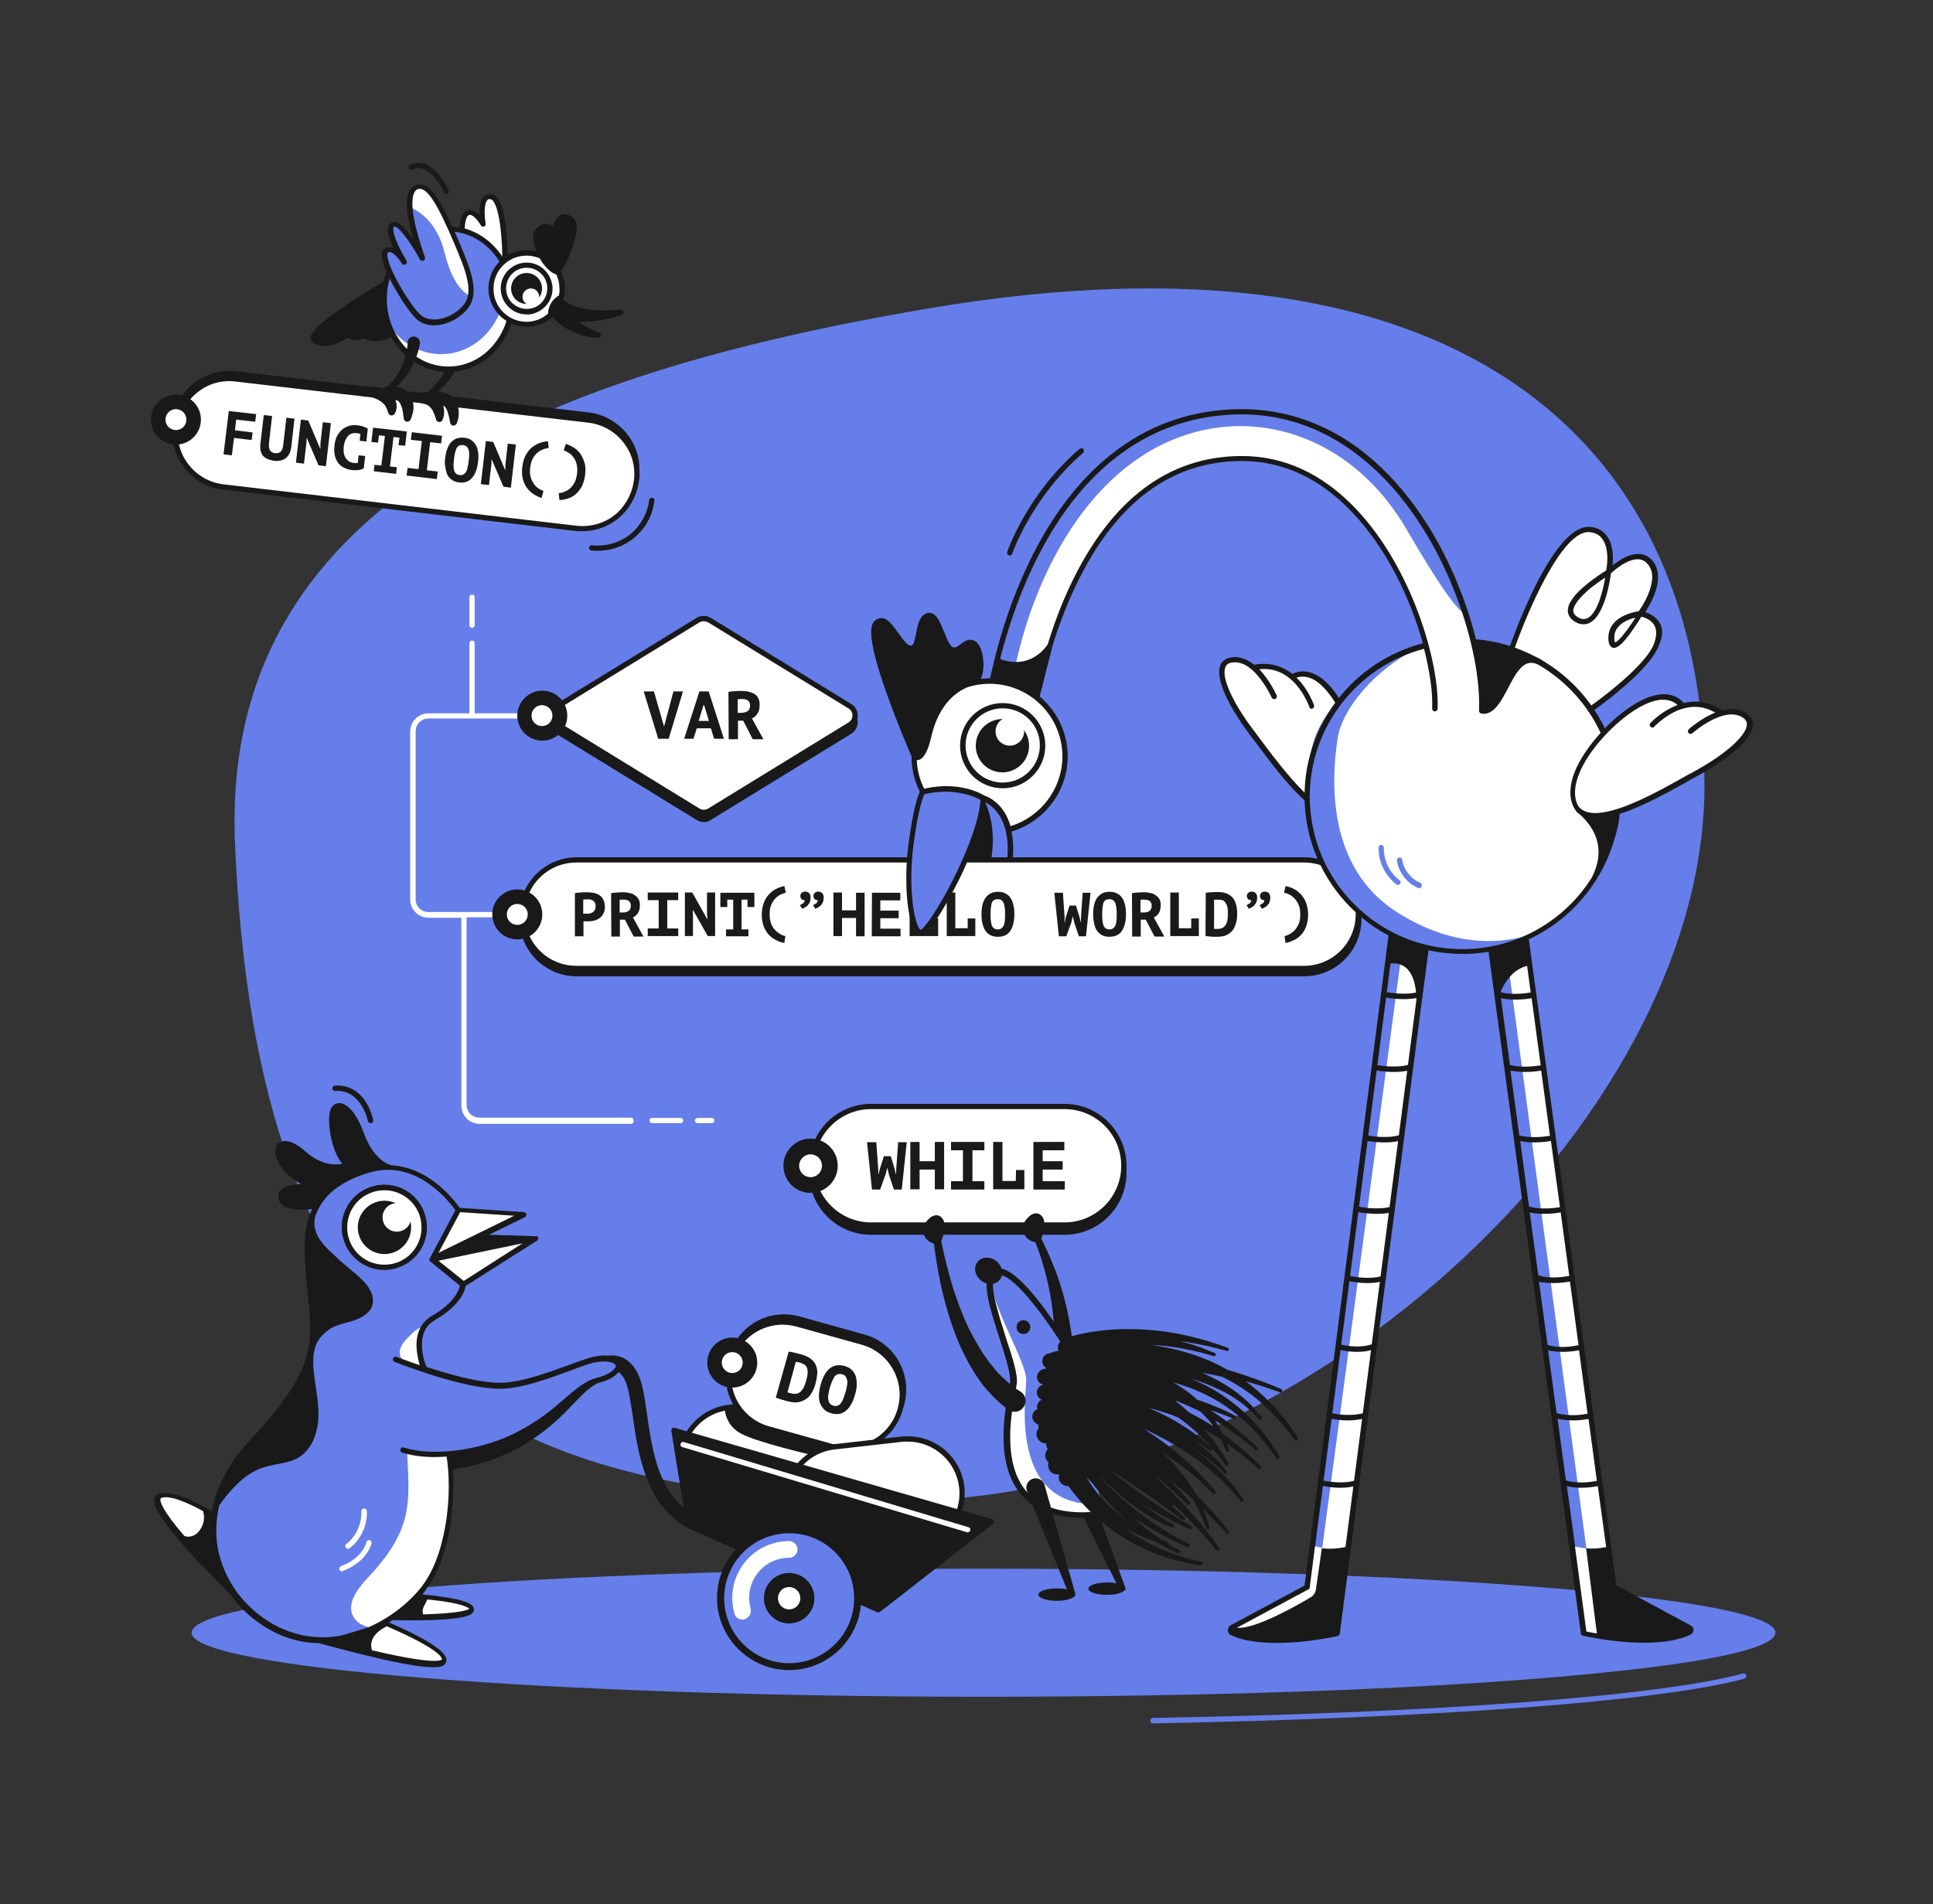 <?xml version="1.0" encoding="utf-8"?>
<!-- Generator: Adobe Illustrator 22.0.0, SVG Export Plug-In . SVG Version: 6.00 Build 0)  -->
<svg version="1.1" id="Layer_6" xmlns="http://www.w3.org/2000/svg" xmlns:xlink="http://www.w3.org/1999/xlink" x="0px" y="0px" viewBox="0 0 812 800" style="enable-background:new 0 0 812 800;" xml:space="preserve">

<rect x="0" y="0" width="812" height="800" fill="#333333" stroke="none"/>

<g>
	<path d="M716,330.1c0,141.9-172,300.6-337.5,300.4c-173.1-0.2-270.8-57-279.8-276.7
		c-5.8-141.8,127.5-196.4,290.7-224.1C615.9,91.1,716,188.2,716,330.1z" style="fill:#667eea;"/>
</g>
<g>
	<path d="M265,469.6h-63.6c-3,0-5.4-2.4-5.4-5.4v-78.8h23.3c0.6,0,1.1-0.5,1.1-1.1c0-0.6-0.5-1.1-1.1-1.1h-24.4h0h0H180
		c-3,0-5.4-2.4-5.4-5.4v-70.5c0-3,2.4-5.4,5.4-5.4h47.8c0.6,0,1.1-0.5,1.1-1.1c0-0.6-0.5-1.1-1.1-1.1h-28.4v-29.5
		c0-0.6-0.5-1.1-1.1-1.1s-1.1,0.5-1.1,1.1v29.5H180c-4.2,0-7.7,3.4-7.7,7.7v70.5c0,4.2,3.4,7.7,7.7,7.7h13.8v78.9
		c0,4.2,3.4,7.7,7.7,7.7h63.6c0.6,0,1.1-0.5,1.1-1.1C266.2,470.1,265.7,469.6,265,469.6z" style="fill:#FFFFFF;"/>
	<g>
		<path d="M285.9,471.9h-12c-0.6,0-1.1-0.5-1.1-1.1s0.5-1.1,1.1-1.1h12c0.6,0,1.1,0.5,1.1,1.1S286.6,471.9,285.9,471.9z
			" style="fill:#FFFFFF;"/>
	</g>
	<g>
		<path d="M299,471.9h-6c-0.6,0-1.1-0.5-1.1-1.1s0.5-1.1,1.1-1.1h6c0.6,0,1.1,0.5,1.1,1.1S299.6,471.9,299,471.9z" style="fill:#FFFFFF;"/>
	</g>
	<g>
		<path d="M198.3,263.8c-0.6,0-1.1-0.5-1.1-1.1v-11.8c0-0.6,0.5-1.1,1.1-1.1s1.1,0.5,1.1,1.1v11.8
			C199.4,263.2,198.9,263.8,198.3,263.8z" style="fill:#FFFFFF;"/>
	</g>
</g>
<g>
	<path d="M745.8,686c0,2.6-4.7,5.2-13.3,7.6c-16.9,4.7-49.2,8.8-92.1,12.1s-96.5,5.6-156,6.6
		c-22.9,0.4-46.7,0.6-71.2,0.6c-183.7,0-332.7-12.1-332.7-26.9c0-14.9,148.9-26.9,332.7-26.9S745.8,671.1,745.8,686z" style="fill:#667eea;"/>
</g>
<g>
	<path d="M484.3,724.1c-0.6,0-1.1-0.5-1.1-1.1c0-0.6,0.5-1.1,1.1-1.2c58.2-1,112.2-3.3,156-6.6
		c43.6-3.3,75.3-7.5,91.9-12.1c0.6-0.1,1.2,0.2,1.4,0.8c0.1,0.6-0.2,1.2-0.8,1.4c-16.7,4.6-48.7,8.8-92.4,12.1
		C596.5,720.7,542.6,723,484.3,724.1L484.3,724.1z" style="fill:#667eea;"/>
</g>
<g>
	<g>
		<path d="M571.9,384.2c0-13.2-10.8-24-24-24H242.2c-13.2,0-24,10.8-24,24c0,0.3,0,0.6,0,1c0,0.3,0,0.6,0,1
			c0,13.2,10.8,24,24,24h305.7c13.2,0,24-10.8,24-24c0-0.3,0-0.6,0-1C571.8,384.8,571.9,384.5,571.9,384.2z" style="fill:#191919;"/>
		<path d="M547.9,362.4H242.1c-12,0-21.7,9.7-21.7,21.7c0,12,9.7,21.7,21.7,21.7h305.7c12,0,21.7-9.7,21.7-21.7
			C569.6,372.2,559.9,362.4,547.9,362.4z" style="fill:#FFFFFF;"/>
	</g>
	<g>
		<g>
			<path d="M241.4,375.3c0.7-0.1,1.5-0.3,2.4-0.3c0.9-0.1,1.8-0.1,2.6-0.1c0.9,0,1.8,0.1,2.7,0.2
				c0.9,0.1,1.7,0.4,2.5,0.9c0.7,0.4,1.3,1,1.8,1.9c0.4,0.8,0.7,1.8,0.7,3.1c0,1.1-0.2,2.1-0.6,2.8s-0.9,1.5-1.6,1.9
				c-0.7,0.5-1.4,0.9-2.2,1.1c-0.9,0.2-1.7,0.3-2.6,0.3c-0.1,0-0.2,0-0.4,0s-0.4,0-0.6,0s-0.4,0-0.6,0s-0.3,0-0.4,0v6.3h-3.6V375.3z
				 M246.7,377.9c-0.3,0-0.7,0-1,0c-0.3,0-0.6,0.1-0.7,0.1v5.9c0.1,0,0.2,0,0.3,0c0.1,0,0.3,0,0.4,0s0.3,0,0.4,0s0.3,0,0.3,0
				c0.5,0,0.9,0,1.4-0.1c0.4-0.1,0.9-0.3,1.2-0.5s0.7-0.6,0.9-1c0.2-0.4,0.3-1,0.3-1.6c0-0.6-0.1-1-0.3-1.4
				c-0.2-0.4-0.5-0.7-0.8-0.9s-0.7-0.4-1.2-0.5C247.6,377.9,247.1,377.9,246.7,377.9z" style="fill:#1A1A1A;"/>
		</g>
		<g>
			<path d="M256.7,375.3c0.4-0.1,0.8-0.1,1.3-0.2c0.4-0.1,0.9-0.1,1.4-0.1c0.4,0,0.9-0.1,1.3-0.1s0.8,0,1.2,0
				c0.9,0,1.7,0.1,2.5,0.3c0.8,0.1,1.6,0.4,2.2,0.9c0.6,0.4,1.2,0.9,1.6,1.6c0.4,0.7,0.6,1.5,0.6,2.5c0,0.7-0.1,1.4-0.2,1.9
				c-0.1,0.6-0.3,1-0.6,1.5s-0.6,0.8-0.9,1.1c-0.4,0.3-0.8,0.6-1.2,0.8l4.4,8h-4.1l-3.7-7.1h-2.1v7.1h-3.6L256.7,375.3L256.7,375.3z
				 M262.2,378c-0.4,0-0.7,0-1.1,0c-0.4,0-0.6,0-0.8,0.1v5.3h1.4c1,0,1.8-0.2,2.4-0.7c0.6-0.4,0.9-1.2,0.9-2.2
				c0-0.8-0.3-1.4-0.7-1.8C263.8,378.3,263.1,378,262.2,378z" style="fill:#1A1A1A;"/>
		</g>
		<g>
			<path d="M272.1,390.1h4.6v-11.9h-4.6v-3.2h12.8v3.2h-4.6v11.9h4.6v3.2h-12.8V390.1z" style="fill:#1A1A1A;"/>
		</g>
		<g>
			<path d="M291.2,382.5H291l0.1,2.2v8.6h-3.4v-18.3h3.1l6.3,11.2h0.1l-0.2-2.2v-9h3.4v18.3h-3.1L291.2,382.5z" style="fill:#1A1A1A;"/>
		</g>
		<g>
			<path d="M305,390.5h3V378h-2.5v3.1h-2.9v-6h14.3v6H314V378h-2.5v12.5h2.9v2.9H305V390.5z" style="fill:#1A1A1A;"/>
		</g>
		<g>
			<path d="M329.5,396.2c-1.2-0.2-2.4-0.6-3.5-1.2s-2.2-1.3-3.1-2.3s-1.6-2.2-2.1-3.5s-0.8-3-0.8-4.9
				c0-1.8,0.3-3.4,0.8-4.8s1.2-2.6,2.1-3.6c0.9-1,1.9-1.8,3.1-2.4s2.3-1,3.5-1.2l0.6,2.8c-0.6,0.1-1.3,0.4-2.1,0.7
				c-0.8,0.4-1.5,0.9-2.2,1.6c-0.7,0.7-1.3,1.6-1.8,2.7c-0.5,1.1-0.7,2.5-0.7,4.2c0,1.6,0.3,2.9,0.7,4c0.5,1.1,1.1,2,1.8,2.7
				s1.5,1.2,2.2,1.6c0.7,0.4,1.4,0.6,1.9,0.7L329.5,396.2z" style="fill:#1A1A1A;"/>
		</g>
		<g>
			<path d="M336.2,376.5c0-0.2,0-0.4,0.1-0.7c0.1-0.2,0.2-0.4,0.4-0.6c0.2-0.2,0.4-0.3,0.6-0.4c0.3-0.1,0.5-0.2,0.9-0.2
				c0.3,0,0.7,0.1,1,0.2c0.3,0.1,0.6,0.3,0.8,0.6c0.2,0.2,0.3,0.5,0.4,0.8c0.1,0.3,0.1,0.6,0.1,1c0,0.7-0.1,1.3-0.3,1.8
				s-0.6,1-1,1.5c-0.2,0.2-0.4,0.4-0.6,0.5c-0.3,0.1-0.5,0.3-0.7,0.4c-0.2,0.1-0.4,0.2-0.6,0.3c-0.1,0.1-0.3,0.1-0.3,0.1l-1-1.5
				c0.2-0.1,0.4-0.1,0.6-0.3c0.2-0.1,0.4-0.3,0.7-0.4c0.2-0.1,0.4-0.4,0.5-0.6s0.2-0.5,0.2-0.8c-0.5,0-0.9-0.1-1.3-0.4
				C336.4,377.5,336.2,377,336.2,376.5z M341.7,376.5c0-0.2,0-0.4,0.1-0.7c0.1-0.2,0.2-0.4,0.4-0.6c0.2-0.2,0.4-0.3,0.6-0.4
				c0.3-0.1,0.5-0.2,0.9-0.2c0.3,0,0.7,0.1,1,0.2c0.3,0.1,0.6,0.3,0.8,0.6c0.2,0.2,0.3,0.5,0.4,0.8c0.1,0.3,0.1,0.6,0.1,1
				c0,0.7-0.1,1.3-0.3,1.8s-0.6,1-1,1.5c-0.2,0.2-0.4,0.4-0.6,0.5c-0.3,0.1-0.5,0.3-0.7,0.4c-0.2,0.1-0.4,0.2-0.6,0.3
				c-0.1,0.1-0.3,0.1-0.3,0.1l-1-1.5c0.2-0.1,0.4-0.1,0.6-0.3c0.2-0.1,0.4-0.3,0.7-0.4c0.2-0.1,0.4-0.4,0.5-0.6s0.2-0.5,0.2-0.8
				c-0.5,0-0.9-0.1-1.3-0.4C341.9,377.5,341.7,377,341.7,376.5z" style="fill:#1A1A1A;"/>
		</g>
		<g>
			<path d="M359.6,385.7h-5.9v7.6h-3.6v-18.3h3.6v7.5h5.9v-7.4h3.6v18.3h-3.6V385.7z" style="fill:#1A1A1A;"/>
		</g>
		<g>
			<path d="M366.3,375.1h11.9v3.2h-8.4v4.3h7.7v3.2h-7.7v4.4h8.5v3.2h-12.1L366.3,375.1L366.3,375.1z" style="fill:#1A1A1A;"/>
		</g>
		<g>
			<path d="M390.9,385.9h3.2v7.4h-12v-18.3h3.6v15h5.2L390.9,385.9L390.9,385.9z" style="fill:#1A1A1A;"/>
		</g>
		<g>
			<path d="M406.5,385.9h3.2v7.4h-12v-18.3h3.6v15h5.2L406.5,385.9L406.5,385.9z" style="fill:#1A1A1A;"/>
		</g>
		<g>
			<path d="M412.3,384.2c0-1.5,0.1-2.8,0.4-4c0.3-1.2,0.7-2.2,1.3-3c0.6-0.8,1.3-1.4,2.2-1.9c0.9-0.4,1.9-0.6,3-0.6
				c1.2,0,2.3,0.2,3.2,0.7c0.9,0.5,1.6,1.1,2.1,1.9c0.6,0.8,0.9,1.8,1.2,3c0.3,1.2,0.4,2.4,0.4,3.8c0,3-0.6,5.3-1.7,7
				c-1.1,1.7-2.9,2.5-5.2,2.5c-1.3,0-2.3-0.2-3.2-0.7c-0.9-0.5-1.6-1.1-2.1-1.9c-0.6-0.8-0.9-1.8-1.2-3
				C412.4,386.9,412.3,385.6,412.3,384.2z M416.1,384.2c0,0.9,0,1.7,0.1,2.5c0.1,0.7,0.2,1.4,0.4,2s0.5,1,0.9,1.3s0.9,0.5,1.6,0.5
				c0.6,0,1.1-0.1,1.5-0.4c0.4-0.3,0.7-0.6,1-1.2s0.4-1.2,0.5-2s0.1-1.7,0.1-2.8c0-0.9,0-1.6-0.1-2.4c-0.1-0.7-0.2-1.4-0.4-2
				c-0.2-0.6-0.5-1-0.9-1.4s-1-0.5-1.7-0.5c-1.2,0-2.1,0.5-2.5,1.6C416.3,380.6,416.1,382.1,416.1,384.2z" style="fill:#1A1A1A;"/>
		</g>
		<g>
			<path d="M447.2,385.3l0,2.2h0.1l0.4-2.1l1.6-4.9h2.7l1.5,4.9l0.5,2.1h0.1l0-2.2l0.7-10.2h3.3l-1.9,18.3h-3l-1.9-5.7
				l-0.6-2.5h-0.1l-0.6,2.5l-2.1,5.7h-3.1l-1.9-18.3h3.6L447.2,385.3z" style="fill:#1A1A1A;"/>
		</g>
		<g>
			<path d="M459.2,384.2c0-1.5,0.1-2.8,0.4-4c0.3-1.2,0.7-2.2,1.3-3c0.6-0.8,1.3-1.4,2.2-1.9c0.9-0.4,1.9-0.6,3-0.6
				c1.2,0,2.3,0.2,3.2,0.7c0.9,0.5,1.6,1.1,2.1,1.9c0.6,0.8,0.9,1.8,1.2,3c0.3,1.2,0.4,2.4,0.4,3.8c0,3-0.6,5.3-1.7,7
				c-1.1,1.7-2.9,2.5-5.2,2.5c-1.3,0-2.3-0.2-3.2-0.7c-0.9-0.5-1.6-1.1-2.1-1.9c-0.6-0.8-0.9-1.8-1.2-3
				C459.4,386.9,459.2,385.6,459.2,384.2z M463,384.2c0,0.9,0,1.7,0.1,2.5c0.1,0.7,0.2,1.4,0.4,2c0.2,0.6,0.5,1,0.9,1.3
				c0.4,0.3,0.9,0.5,1.6,0.5c0.6,0,1.1-0.1,1.5-0.4c0.4-0.3,0.7-0.6,1-1.2s0.4-1.2,0.5-2s0.1-1.7,0.1-2.8c0-0.9,0-1.6-0.1-2.4
				c-0.1-0.7-0.2-1.4-0.4-2c-0.2-0.6-0.5-1-0.9-1.4c-0.4-0.3-1-0.5-1.7-0.5c-1.2,0-2.1,0.5-2.5,1.6C463.2,380.6,463,382.1,463,384.2
				z" style="fill:#1A1A1A;"/>
		</g>
		<g>
			<path d="M475.5,375.3c0.4-0.1,0.8-0.1,1.3-0.2c0.4-0.1,0.9-0.1,1.4-0.1c0.4,0,0.9-0.1,1.3-0.1s0.8,0,1.2,0
				c0.9,0,1.7,0.1,2.5,0.3c0.8,0.1,1.6,0.4,2.2,0.9c0.6,0.4,1.2,0.9,1.6,1.6c0.4,0.7,0.6,1.5,0.6,2.5c0,0.7-0.1,1.4-0.2,1.9
				s-0.3,1-0.6,1.5s-0.6,0.8-0.9,1.1c-0.4,0.3-0.8,0.6-1.2,0.8l4.4,8H485l-3.7-7.1h-2.1v7.1h-3.6L475.5,375.3L475.5,375.3z M481,378
				c-0.4,0-0.7,0-1.1,0c-0.4,0-0.6,0-0.8,0.1v5.3h1.4c1,0,1.8-0.2,2.4-0.7c0.6-0.4,0.9-1.2,0.9-2.2c0-0.8-0.3-1.4-0.7-1.8
				S481.9,378,481,378z" style="fill:#1A1A1A;"/>
		</g>
		<g>
			<path d="M500.4,385.9h3.2v7.4h-12v-18.3h3.6v15h5.2L500.4,385.9L500.4,385.9z" style="fill:#1A1A1A;"/>
		</g>
		<g>
			<path d="M506.5,375.1c0.1,0,0.4,0,0.8-0.1c0.4,0,0.8-0.1,1.3-0.1s1,0,1.5-0.1c0.5,0,1,0,1.4,0c1.6,0,2.9,0.2,4,0.7
				c1,0.5,1.9,1.1,2.5,1.9c0.6,0.8,1,1.8,1.3,2.9s0.4,2.4,0.4,3.7c0,1.2-0.1,2.4-0.4,3.5c-0.3,1.2-0.7,2.2-1.3,3.1s-1.5,1.6-2.6,2.2
				s-2.6,0.8-4.3,0.8c-0.3,0-0.6,0-1.1,0c-0.4,0-0.9,0-1.3-0.1c-0.5,0-0.9,0-1.3-0.1s-0.7-0.1-1-0.1L506.5,375.1L506.5,375.1z
				 M511.7,378c-0.3,0-0.6,0-1,0c-0.3,0-0.6,0-0.7,0.1v12.2c0.1,0,0.2,0,0.3,0c0.1,0,0.3,0,0.4,0c0.1,0,0.3,0,0.4,0
				c0.1,0,0.3,0,0.3,0c1,0,1.8-0.2,2.4-0.6s1-0.9,1.3-1.5c0.3-0.6,0.5-1.3,0.6-2.1c0.1-0.7,0.1-1.5,0.1-2.3c0-0.7,0-1.3-0.1-2.1
				c-0.1-0.7-0.3-1.4-0.6-1.9c-0.3-0.6-0.7-1.1-1.3-1.5C513.5,378.2,512.7,378,511.7,378z" style="fill:#1A1A1A;"/>
		</g>
		<g>
			<path d="M523.8,376.5c0-0.2,0-0.4,0.1-0.7s0.2-0.4,0.4-0.6c0.2-0.2,0.4-0.3,0.6-0.4c0.3-0.1,0.5-0.2,0.9-0.2
				c0.3,0,0.7,0.1,1,0.2c0.3,0.1,0.6,0.3,0.8,0.6c0.2,0.2,0.3,0.5,0.4,0.8c0.1,0.3,0.1,0.6,0.1,1c0,0.7-0.1,1.3-0.3,1.8
				s-0.6,1-1,1.5c-0.2,0.2-0.4,0.4-0.6,0.5c-0.3,0.1-0.5,0.3-0.7,0.4c-0.2,0.1-0.4,0.2-0.6,0.3c-0.1,0.1-0.3,0.1-0.3,0.1l-1-1.5
				c0.2-0.1,0.4-0.1,0.6-0.3c0.2-0.1,0.4-0.3,0.7-0.4c0.2-0.1,0.4-0.4,0.5-0.6c0.1-0.2,0.2-0.5,0.2-0.8c-0.5,0-0.9-0.1-1.3-0.4
				C524,377.5,523.8,377,523.8,376.5z M529.3,376.5c0-0.2,0-0.4,0.1-0.7c0.1-0.2,0.2-0.4,0.4-0.6c0.2-0.2,0.4-0.3,0.6-0.4
				c0.3-0.1,0.5-0.2,0.9-0.2c0.3,0,0.7,0.1,1,0.2c0.3,0.1,0.6,0.3,0.8,0.6c0.2,0.2,0.3,0.5,0.4,0.8c0.1,0.3,0.1,0.6,0.1,1
				c0,0.7-0.1,1.3-0.3,1.8c-0.2,0.6-0.6,1-1,1.5c-0.2,0.2-0.4,0.4-0.6,0.5c-0.3,0.1-0.5,0.3-0.7,0.4c-0.2,0.1-0.4,0.2-0.6,0.3
				c-0.1,0.1-0.3,0.1-0.3,0.1l-1-1.5c0.2-0.1,0.4-0.1,0.6-0.3c0.2-0.1,0.4-0.3,0.7-0.4c0.2-0.1,0.4-0.4,0.5-0.6
				c0.1-0.2,0.2-0.5,0.2-0.8c-0.5,0-0.9-0.1-1.3-0.4C529.5,377.5,529.3,377,529.3,376.5z" style="fill:#1A1A1A;"/>
		</g>
		<g>
			<path d="M539.6,393.3c0.5-0.1,1.2-0.3,1.9-0.7c0.7-0.4,1.5-0.9,2.2-1.6c0.7-0.7,1.3-1.6,1.8-2.7s0.7-2.4,0.7-4
				c0-1.7-0.2-3.1-0.7-4.2s-1.1-2-1.8-2.7c-0.7-0.7-1.4-1.2-2.2-1.6s-1.5-0.6-2.1-0.7l0.6-2.8c1.2,0.2,2.4,0.6,3.5,1.2
				c1.2,0.6,2.2,1.4,3.1,2.4c0.9,1,1.6,2.2,2.1,3.6c0.5,1.4,0.8,3,0.8,4.8c0,1.8-0.3,3.5-0.8,4.9c-0.5,1.4-1.2,2.6-2.1,3.5
				c-0.9,1-1.9,1.8-3.1,2.3c-1.2,0.6-2.3,1-3.5,1.2L539.6,393.3z" style="fill:#1A1A1A;"/>
		</g>
	</g>
</g>
<g>
	<path d="M357,307.4l-59,36.2c-1.5,0.9-3.3,0.9-4.8,0l-59-36.2c-2.9-1.8-2.9-6,0-7.8l59-36.2c1.5-0.9,3.3-0.9,4.8,0
		l59,36.2C359.9,301.3,359.9,305.6,357,307.4z" style="fill:#181818;"/>
	<path d="M295.6,345.4c-1,0-2.1-0.3-3-0.9l-59-36.2c-1.7-1-2.7-2.9-2.7-4.9c0-2,1-3.8,2.7-4.9l59-36.2
		c1.8-1.1,4.1-1.1,6,0l59,36.2c1.7,1,2.7,2.9,2.7,4.9c0,2-1,3.8-2.7,4.9l-59,36.2C297.7,345.2,296.6,345.4,295.6,345.4z
		 M295.6,263.8c-0.6,0-1.3,0.2-1.8,0.5l-59,36.2c-1,0.6-1.6,1.8-1.6,2.9c0,1.2,0.6,2.3,1.6,2.9l59,36.2c1.1,0.7,2.5,0.7,3.7,0
		l59-36.2c1-0.6,1.6-1.8,1.6-2.9c0-1.2-0.6-2.3-1.6-2.9l-59-36.2C296.8,263.9,296.2,263.8,295.6,263.8z M357,307.4L357,307.4
		L357,307.4z" style="fill:#191919;"/>
</g>
<g>
	<path d="M357,304.7l-59,36.2c-1.5,0.9-3.3,0.9-4.8,0l-59-36.2c-2.9-1.8-2.9-6,0-7.8l59-36.2c1.5-0.9,3.3-0.9,4.8,0
		l59,36.2C359.9,298.6,359.9,302.9,357,304.7z" style="fill:#FFFFFF;"/>
	<path d="M295.6,342.7c-1,0-2.1-0.3-3-0.9l-59-36.2c-1.7-1-2.7-2.9-2.7-4.9c0-2,1-3.8,2.7-4.9l59-36.2
		c1.8-1.1,4.1-1.1,6,0l59,36.2c1.7,1,2.7,2.9,2.7,4.9c0,2-1,3.8-2.7,4.9l-59,36.2C297.7,342.4,296.6,342.7,295.6,342.7z M295.6,261
		c-0.6,0-1.3,0.2-1.8,0.5l-59,36.2c-1,0.6-1.6,1.8-1.6,2.9c0,1.2,0.6,2.3,1.6,2.9l59,36.2c1.1,0.7,2.5,0.7,3.7,0l59-36.2
		c1-0.6,1.6-1.8,1.6-2.9c0-1.2-0.6-2.3-1.6-2.9l-59-36.2C296.8,261.2,296.2,261,295.6,261z M357,304.7L357,304.7L357,304.7z" style="fill:#191919;"/>
</g>
<g>
	<path d="M278.9,305.1h0.1l3.9-14.6h4l-6,19.9h-4.4l-6.1-19.9h4.3L278.9,305.1z" style="fill:#1A1A1A;"/>
	<path d="M298.6,306h-5.9l-1.4,4.4h-3.9l6.4-19.9h3.9l6.4,19.9H300L298.6,306z M293.5,302.9h4.3l-2-6.6h-0.3
		L293.5,302.9z" style="fill:#1A1A1A;"/>
	<path d="M306,290.7c0.4-0.1,0.9-0.1,1.4-0.2c0.5-0.1,1-0.1,1.5-0.1c0.5,0,1-0.1,1.5-0.1c0.5,0,0.9,0,1.3,0
		c0.9,0,1.8,0.1,2.7,0.3c0.9,0.2,1.7,0.5,2.4,0.9c0.7,0.4,1.3,1,1.7,1.8c0.4,0.7,0.6,1.6,0.6,2.8c0,0.8-0.1,1.5-0.2,2.1
		c-0.1,0.6-0.4,1.1-0.7,1.6c-0.3,0.4-0.6,0.9-1,1.2c-0.4,0.3-0.9,0.6-1.3,0.9l4.8,8.7h-4.5l-4-7.8H310v7.8h-3.9L306,290.7L306,290.7
		z M312,293.7c-0.4,0-0.8,0-1.2,0c-0.4,0-0.7,0.1-0.9,0.1v5.7h1.5c1.1,0,1.9-0.3,2.7-0.7c0.7-0.5,1-1.3,1-2.4c0-0.9-0.3-1.5-0.8-2
		C313.8,294,313,293.7,312,293.7z" style="fill:#1A1A1A;"/>
</g>
<g>
	<g>
		<path d="M424.2,233.4c-0.1,0-0.2,0-0.4-0.1c-0.6-0.2-0.9-0.8-0.7-1.4c0.1-0.3,8.4-24.5,30.4-43.3
			c0.5-0.4,1.2-0.3,1.6,0.1c0.4,0.5,0.3,1.2-0.1,1.6c-21.5,18.4-29.7,42.1-29.8,42.3C425.1,233.1,424.7,233.4,424.2,233.4z" style="fill:#1A1A1A;"/>
	</g>
	<g>
		<g>
			<g>
				<path d="M640.2,388.1l36.8,271l-15.5-2.7c0,0-37.2-266-36.8-267.2S640.2,388.1,640.2,388.1z" style="fill:#FFFFFF;"/>
			</g>
			<g>
				<polygon points="631.3,388.3 668.2,664.1 660.6,649.6 625.7,392.9 				" style="fill:#667eea;"/>
			</g>
			<path d="M710.3,683L679,666.1l-21.4-157.9c0-0.1,0-0.2,0-0.3c0,0,0-0.1,0-0.1l-16.3-119.9c-0.1-0.6-0.6-1-1.3-1
				c-0.6,0.1-1,0.6-1,1.3l0.2,1.7c-1.5,1.2-2.8-5.7-8.6-4.1l-4.6,2c-0.1-0.6-0.6-1-1.3-1c-0.6,0.1-1,0.6-1,1.3l40.4,298.3
				c0.1,0.4,0.4,0.9,0.9,0.9c0.1,0,7.6,1.7,16.8,2.5c3.2,0.3,6.2,0.4,9,0.4c8.1,0,14.6-1.1,19.3-3.4c0.8-0.4,1.3-1.2,1.3-2
				C711.5,684.1,711,683.4,710.3,683z M654.3,596.1c2.2,0.5,4.5,0.7,6.5,0.7c2.8,0,5.2-0.4,6.5-0.6l3.5,26c-2.5,0.5-8.2,1.3-13-0.2
				L654.3,596.1z M638.6,479.4c2,0.4,4,0.6,6,0.6c2.9,0,5.6-0.4,6.9-0.6l3.8,27.8c-2.3,0.4-8.1,1.1-12.7-0.2c-0.1,0-0.2,0-0.3,0
				L638.6,479.4z M647.2,447.6c-2.3,0.4-8.1,1.1-12.7-0.1c-0.1,0-0.1,0-0.2,0l-3.8-28.1c2,0.4,4,0.6,6,0.6c2.9,0,5.5-0.3,6.9-0.6
				L647.2,447.6z M640.6,450.4c2.9,0,5.4-0.3,6.8-0.6l3.7,27.4c-2.2,0.4-8.1,1.1-12.8-0.1c0,0,0,0-0.1,0l-3.7-27.3
				C636.6,450.2,638.7,450.4,640.6,450.4z M648.8,510c2.8,0,5.4-0.3,6.8-0.6l3.6,26.7c-2.3,0.4-8.3,1.3-12.7-0.2c-0.1,0-0.2,0-0.3,0
				l-3.6-26.5C644.6,509.9,646.8,510,648.8,510z M652.5,539.1c2.9,0,5.5-0.4,7-0.6l3.6,26.7c-2,0.4-7.8,1.5-12.9-0.1
				c0,0-0.1,0-0.1,0l-3.6-26.5C648.5,538.9,650.5,539.1,652.5,539.1z M656.5,568c2.9,0,5.5-0.4,6.8-0.7l3.6,26.7
				c-2.1,0.4-7.5,1.2-12.8-0.2c-0.1,0-0.1,0-0.2,0l-3.6-26.4C652.5,567.8,654.6,568,656.5,568z M641.5,405.8l1.5,11.2
				c-2.2,0.4-8,1.1-12.7-0.1C631.3,414.4,634.5,407.6,641.5,405.8z M661.7,649.9l-3.5-25.5c2,0.5,4.1,0.7,6,0.7c2.9,0,5.4-0.4,7-0.7
				l3.5,25.6C672.5,650.5,667.8,651.2,661.7,649.9z" style="fill:#191919;"/>
			<path d="M661.6,649.8l4.8,35.7c0.9,0.2,2.4,0.5,4.4,0.8l-4.5-35.7L661.6,649.8z" style="fill:#FFFFFF;"/>
		</g>
		<g>
			<g>
				<path d="M527,280.4c-2.3,0.6-3.9-3.1-9-3.2c-10-0.1-2.5,16.6,7.3,29.9s28.5,40.1,40,34.9c3.1-1.4,8.6-7.8,5.6-23.9
					s-14.7-39.7-27.5-34C543.4,284,534.8,278.2,527,280.4z" style="fill:#FFFFFF;"/>
			</g>
			<path d="M572,317.8c-1.2-6.5-3.8-13.8-6.9-19.9c-2.6-5-6.8-11.6-12.3-14.4c-3.3-1.7-6.6-1.9-9.9-0.4c0,0,0,0-0.1,0
				c-4.6-3.6-10.1-4.9-16-3.8c-2.6-2.1-5.6-3.5-8.9-3.2c-3.2,0.3-4.6,1.9-5.2,3.2c-1.2,2.7-0.5,7,2,12.6c2.1,4.7,5.5,10.3,9.6,15.8
				c0.7,1,1.5,2.1,2.4,3.2c9.9,13.3,24.2,32.8,35.4,32.8c1.3,0,2.5-0.3,3.6-0.8C566.8,342.4,575.8,337.7,572,317.8z M564.9,340.8
				c-4.2,1.9-10.1-1-17.7-8.6c-6.7-6.7-13.6-16-18.6-22.7c-0.8-1.1-1.6-2.2-2.4-3.2c-8.7-11.6-13.3-22.1-11.4-26.1
				c0.5-1.2,1.6-1.8,3.3-1.9c9.1-0.8,16,14.6,16.1,14.8c0.3,0.6,0.9,0.8,1.5,0.6c0.6-0.3,0.8-0.9,0.6-1.5c-0.2-0.4-2.9-6.4-7.3-11
				c6-0.7,11.3,1.6,15.7,6.7c3.6,4.3,5.3,9,5.3,9.1c0.1,0.5,0.6,0.8,1,0.8c0.1,0,0.2,0,0.3-0.1c0.6-0.2,0.9-0.8,0.7-1.4
				c-0.1-0.2-1.8-5.2-5.7-9.8c-0.6-0.6-1.1-1.2-1.7-1.8c2.3-0.7,4.6-0.5,7,0.7c8.2,4.3,15.7,20,18.1,32.8
				C573.3,336.8,565.2,340.7,564.9,340.8z" style="fill:#191919;"/>
		</g>
		<path d="M679.2,327.9c0,0-0.4-21.2-19.4-40.5c-14.1-14.4-32.4-17.3-40.9-17.8c-1.4-6-3.2-12.2-5.5-18.1
			c-5.2-14-14.7-34.2-30.7-50.9c-8.2-8.5-17.2-15.2-26.8-19.8c-10.8-5.2-22.2-7.8-34.2-7.8c-0.1,0-0.1,0-0.3,0
			c-38,0.1-68.7,22.6-88.7,65c-14.4,30.7-18.2,60.9-18.4,62.2c-0.7,5.4,3.2,10.3,8.6,11c0.4,0,0.8,0.1,1.2,0.1
			c4.9,0,9.2-3.7,9.8-8.7c0-0.3,3.6-28.7,16.8-56.5c16.7-35.2,40.5-53.1,70.7-53.2c0.1,0,0.1,0,0.2,0c17.4,0,33.1,7.2,46.8,21.5
			c15.3,15.9,25.5,38.1,30.5,57c-25.5,6.4-45.7,28.3-48,43.5c-2.7,18.1-4.2,54.2,24.7,72.8s57.3,15,80.7-3.1
			C680,366.4,679.2,327.9,679.2,327.9z" style="fill:#FFFFFF;"/>
		<g>
			<g>
				<polygon points="598.8,399.9 565,661.5 551.4,649.6 586.1,386.3 				" style="fill:#FFFFFF;"/>
			</g>
			<g>
				<polygon points="555.1,652.9 590.1,390.6 586.1,386.3 551.4,649.6 				" style="fill:#667eea;"/>
			</g>
			<g>
				<path d="M600,390.5c-0.6-0.1-1.2,0.3-1.3,1l-33.5,258.5c-6.2,1.3-10.9,0.5-12.8,0l33.4-258.2c0.1-0.6-0.3-1.2-1-1.3
					c-0.6-0.1-1.2,0.3-1.3,1l-35.5,274.7l-30.9,16.6c-0.8,0.4-1.3,1.3-1.3,2.2c0,0.9,0.6,1.8,1.4,2.1c5.3,2.4,12.2,3.2,19.1,3.2
					c12.6,0,24.8-2.7,25.6-2.9c0.4-0.1,0.8-0.5,0.9-0.9L601,391.8C601.1,391.1,600.6,390.6,600,390.5z" style="fill:#191919;"/>
				<path d="M549.6,667.8l-30,16.1c7.4,0.8,25.2-9.3,31-12.8c1.2-0.7,2-1.9,2.2-3.4l2.5-17.4l-2.9-0.6l-2.2,17.1
					C550.1,667.4,550,667.7,549.6,667.8z" style="fill:#FFFFFF;"/>
				<g>
					<path d="M563.1,625.1c-4.5,0-8.2-1-8.5-1c-0.6-0.1-1-0.8-0.8-1.4c0.1-0.6,0.8-1,1.4-0.8c0.1,0,8.2,2.1,14.5,0
						c0.6-0.2,1.2,0.1,1.4,0.7c0.2,0.6-0.1,1.2-0.7,1.4C568,624.8,565.5,625.1,563.1,625.1z" style="fill:#191919;"/>
				</g>
				<g>
					<path d="M566.3,596.8c-4.3,0-7.5-0.8-7.7-0.9c-0.6-0.1-1-0.8-0.8-1.4c0.1-0.6,0.8-1,1.4-0.8l0,0
						c0.1,0,6.9,1.8,13.7,0c0.6-0.1,1.2,0.2,1.4,0.8c0.1,0.6-0.2,1.2-0.8,1.4C571,596.5,568.5,596.8,566.3,596.8z" style="fill:#191919;"/>
				</g>
				<g>
					<path d="M570,568c-4.3,0-7.7-1-7.9-1c-0.6-0.2-0.9-0.8-0.8-1.4c0.2-0.6,0.8-0.9,1.4-0.8c0.1,0,7.4,2.1,13.6,0
						c0.6-0.2,1.2,0.1,1.4,0.7c0.2,0.6-0.1,1.2-0.7,1.4C574.7,567.8,572.2,568,570,568z" style="fill:#191919;"/>
				</g>
				<g>
					<path d="M574.6,539.1c-4.3,0-7.9-0.8-8.2-0.9c-0.6-0.1-1-0.7-0.8-1.3c0.1-0.6,0.7-1,1.3-0.8c0.1,0,8.1,1.8,13.7,0
						c0.6-0.2,1.2,0.1,1.4,0.7c0.2,0.6-0.1,1.2-0.7,1.4C579.2,538.8,576.8,539.1,574.6,539.1z" style="fill:#191919;"/>
				</g>
				<g>
					<path d="M578.3,510c-4.2,0-7.8-0.7-8-0.8c-0.6-0.1-1-0.7-0.9-1.3c0.1-0.6,0.7-1,1.3-0.9c0.1,0,7.8,1.6,13.7,0
						c0.6-0.1,1.2,0.2,1.4,0.8c0.1,0.6-0.2,1.2-0.8,1.4C582.9,509.9,580.5,510,578.3,510z" style="fill:#191919;"/>
				</g>
				<g>
					<g>
						<path d="M581.6,480c-4.2,0-7.8-0.7-8-0.8c-0.6-0.1-1-0.7-0.9-1.3c0.1-0.6,0.7-1,1.3-0.9c0.1,0,7.8,1.6,13.7,0
							c0.6-0.1,1.2,0.2,1.4,0.8c0.1,0.6-0.2,1.2-0.8,1.4C586.2,479.8,583.8,480,581.6,480z" style="fill:#191919;"/>
					</g>
					<g>
						<path d="M585.5,450.4c-4.2,0-7.8-0.7-8-0.8c-0.6-0.1-1-0.7-0.9-1.3c0.1-0.6,0.7-1,1.3-0.9c0.1,0,7.8,1.6,13.7,0
							c0.6-0.1,1.2,0.2,1.4,0.8c0.1,0.6-0.2,1.2-0.8,1.4C590.1,450.2,587.7,450.4,585.5,450.4z" style="fill:#191919;"/>
					</g>
					<g>
						<path d="M589.7,419.8c-4.2,0-7.8-0.7-8-0.8c-0.6-0.1-1-0.7-0.9-1.3c0.1-0.6,0.7-1,1.3-0.9c0.1,0,7.8,1.6,13.7,0
							c0.6-0.1,1.2,0.2,1.4,0.8c0.1,0.6-0.2,1.2-0.8,1.4C594.3,419.6,591.9,419.8,589.7,419.8z" style="fill:#191919;"/>
					</g>
				</g>
			</g>
			<g>
				<path d="M596.1,421.2C596.1,421.2,596.1,421.2,596.1,421.2c-0.7,0-1.1-0.5-1.1-1.1c-0.1-6.9-1.7-11.5-4.8-13.8
					c-3.1-2.3-6.8-1.3-6.8-1.3c-0.4,0.1-0.7,0-1-0.2s-0.4-0.6-0.4-1l1.6-12.4c0-0.4,0.3-0.7,0.7-0.9s0.8-0.1,1.1,0.2l6.6,5.5
					l7.2,2.7c0.5,0.2,0.8,0.7,0.7,1.2l-2.7,20.2C597.1,420.8,596.7,421.2,596.1,421.2z" style="fill:#191919;"/>
			</g>
		</g>
		<g>
			<g>
				<path d="M635,272.8c0,0,5.2-15.1,13.3-30.6c8.1-15.5,15.2-22.3,23-18.7c7.8,3.5,4.6,16.9,4.6,16.9
					s9.2-10.6,16.5-5.1c7.3,5.5,1.4,17.7-3,22.5c0,0,12.8,2.8,6.1,14.9c-6.8,12.1-26.9,25.4-26.9,25.4S658,279.2,635,272.8z" style="fill:#FFFFFF;"/>
			</g>
			<path d="M697,261.4c-1.6-2.5-4.2-3.7-5.9-4.2c1-1.5,2.6-4.1,3.8-7.2c2.5-6.5,2.1-11.7-1.4-15.1
				c-2.1-2-5.8-3.6-12.1-0.1c-1.5,0.9-2.9,1.9-4,2.7c0.3-3.3,0.3-8.6-2.3-12.2c-1.6-2.2-3.9-3.6-6.9-3.9
				c-6.8-0.8-14.7,7.7-23.4,25.1c-6.3,12.7-10.8,25.8-10.9,25.9c-0.2,0.6,0.1,1.2,0.7,1.4c0.6,0.2,1.2-0.1,1.4-0.7
				c4.9-14.2,20.1-50.9,31.9-49.5c2.4,0.3,4.1,1.2,5.3,3c2.9,4.1,1.9,11.2,1.5,13.1c-1.2,0.7-4.4,2.8-7.7,5.4
				c-5.6,4.5-8.4,8.3-8.4,11.5c0,1.3,0.6,3.2,3.1,4.7c1.2,0.7,2.4,1,3.5,1c0.9,0,1.8-0.2,2.6-0.6c6.3-3.2,8.6-18,8.9-20.8
				c1.6-1.5,10.2-9.1,15-4.4c6.2,6-1.7,18.1-3.3,20.3c-1.8,0.3-7.7,1.4-10.8,5.4c-1.6,2-2.2,4.4-1.9,7.2c0.3,2,1.2,2.6,1.9,2.8
				c0.1,0,0.3,0,0.4,0c1.3,0,3.3-1.1,7.4-6.9c1.8-2.5,3.4-5,4.1-6.2c1.3,0.3,3.9,1.2,5.3,3.4c1.2,1.9,1.2,4.5,0.1,7.7
				c-3.6,10.3-27.3,26.8-27.5,27c-0.5,0.3-0.6,1-0.3,1.6c0.2,0.3,0.6,0.5,0.9,0.5c0.2,0,0.4-0.1,0.6-0.2c1-0.7,24.5-17.1,28.3-28.1
				C698.7,267.1,698.6,263.9,697,261.4z M666.9,259.7c-1.2,0.6-2.5,0.5-4-0.3c-1.3-0.8-2-1.7-2-2.8c0-2.3,2.7-5.7,7.5-9.7
				c2.2-1.7,4.3-3.2,5.9-4.2C673.4,248.2,671,257.7,666.9,259.7z M678.4,269.9c0-0.1-0.1-0.3-0.2-0.8c-0.3-2.2,0.2-4,1.4-5.5
				c1.9-2.4,5.2-3.6,7.4-4.1C683.4,265.2,679.7,269.8,678.4,269.9z" style="fill:#191919;"/>
		</g>
		<g>
			<path d="M586.6,383.1c-29-18.6-27.5-54.7-24.7-72.8c1.8-12.2,15.2-28.7,33.6-38c-23.7,7.5-42.2,28-44.4,42.4
				c-2.7,18.1-4.2,54.2,24.7,72.8c23.9,15.3,47.3,15.6,67.9,5C626,398.1,606.4,395.8,586.6,383.1z" style="fill:#667eea;"/>
		</g>
		<g>
			<path d="M615.9,258.5c-0.7-2.4-1.5-4.7-2.4-7c-5.2-14-14.7-34.2-30.7-50.9c-8.2-8.5-17.2-15.2-26.8-19.8
				c-10.8-5.2-22.2-7.8-34.2-7.8c-0.1,0-0.1,0-0.3,0c-38,0.1-68.7,22.6-88.7,65c-7.5,16-12.2,31.9-14.9,43.6l8.2,0.7
				c0,0,9-56.1,47.3-86.2s90.7-19.8,117.5,26.4C605.2,247.1,611.9,256,615.9,258.5z" style="fill:#667eea;"/>
		</g>
		<g>
			<g>
				<path d="M587.3,371.8c-0.2,0-0.5-0.1-0.7-0.2c-4.7-3.6-7.6-9.5-7.5-15.5c0-0.6,0.5-1.1,1.1-1.1c0,0,0,0,0,0
					c0.6,0,1.1,0.5,1.1,1.2c-0.1,5.2,2.4,10.5,6.6,13.6c0.5,0.4,0.6,1.1,0.2,1.6C588,371.6,587.7,371.8,587.3,371.8z" style="fill:#667eea;"/>
			</g>
			<g>
				<path d="M596.2,373.2c-0.1,0-0.3,0-0.4-0.1c-4.7-1.9-8.2-6.5-9-11.5c-0.1-0.6,0.3-1.2,0.9-1.3
					c0.6-0.1,1.2,0.3,1.3,0.9c0.7,4.3,3.7,8.1,7.6,9.7c0.6,0.2,0.8,0.9,0.6,1.5C597,373,596.6,373.2,596.2,373.2z" style="fill:#667eea;"/>
			</g>
		</g>
		<g>
			<path d="M663.3,340.3c0,0,16.3,11.2,6.1,29.5c0,0,9.6-16.2,9.9-28.6L663.3,340.3z" style="fill:#181818;"/>
			<path d="M680.4,341.2L680.4,341.2c0.2-2.1,0.3-4.3,0.3-6.5c0-24.1-13-45.3-32.3-56.9c0,0-0.1-0.1-0.1-0.1
				c-0.1-0.1-1.3-0.9-3.5-1.9c-7.5-3.9-15.9-6.5-24.8-7.2c-1.4-5.7-3.2-11.6-5.4-17.5c-5.2-14.1-14.8-34.4-31-51.3
				c-8.3-8.6-17.4-15.4-27.2-20c-10.9-5.2-22.6-7.9-34.7-7.9h-0.3c-38.5,0.1-69.5,22.8-89.7,65.6c-6.8,14.3-11.2,28.5-14,39.8l0,0v0
				c-1,4-1.8,7.7-2.5,10.8v0l0,0c-1.4,6.9-1.9,11.4-2,11.8c-0.7,6,3.6,11.5,9.6,12.2c0.4,0,0.9,0.1,1.3,0.1c5.6,0,10.2-4.1,10.9-9.7
				c0-0.1,0.4-3.6,1.6-9.3l5.5-21.7c2.4-7.9,5.6-16.6,9.7-25.2c16.5-34.8,39.9-52.5,69.7-52.6h0.2c17,0,32.5,7.1,46,21.2
				c14.9,15.5,24.9,36.9,30,55.4c-28.6,7.4-49.7,33.4-49.7,64.2c0,36.6,29.8,66.3,66.3,66.3c23.4,0,44-12.1,55.8-30.5
				c0.1-0.1,0.1-0.1,0.2-0.2c0,0,0.1-0.3,0.4-0.7c3.2-5.2,5.8-10.9,7.5-16.9C679.5,348.5,680.3,344.6,680.4,341.2z M614.3,398.8
				c-35.4,0-64.1-28.7-64.1-64.1c0-29.8,20.5-54.9,48-62.1c2.5,9.8,3.7,18.6,3.4,25.1c0,0.6,0.4,1.2,1.1,1.2c0.6,0,1.2-0.4,1.2-1.1
				c0.8-19.4-10.7-59.4-34.6-84.3c-13.9-14.5-29.9-21.9-47.6-21.9h-0.2c-30.6,0.1-54.7,18.2-71.7,53.9c-4.1,8.6-7.3,17.4-9.7,25.3
				c-7.3,10.1-17.1,7.2-20,6.1c2.8-11,7.1-24.7,13.6-38.4c19.8-42,50.1-64.2,87.6-64.4h0.3c11.8,0,23.1,2.6,33.7,7.7
				c9.5,4.6,18.4,11.2,26.5,19.6c15.9,16.6,25.4,36.6,30.5,50.5c6.3,17,9.5,34,9,46.7c0,0.6,0.4,1,0.9,1.2h0c0.3,0,0.7,0.1,1,0.1
				c4.7,0,7.5-5.5,10.3-10.8c2.4-4.6,4.9-9.4,8.3-10.4c1.4-0.4,2.9-0.2,4.6,0.7c19,11.1,31.9,31.8,31.9,55.4c0,1.8-0.1,3.5-0.2,5.3
				l-14.9-0.8c-0.5,0-1,0.3-1.1,0.7c-0.1,0.5,0,1,0.4,1.3c0,0,4,2.8,6.6,7.6c3.4,6.2,3.2,13-0.6,20.1
				C657.2,386.8,637.1,398.8,614.3,398.8z" style="fill:#191919;"/>
		</g>
		<g>
			<g>
				<path d="M722.7,299.5c1.8,1.5,4.9-1.3,9.5,0.7c9.2,4-4.5,16.2-18.9,24.3c-14.4,8-42.4,25-50.8,15.5
					c-2.3-2.6-4.7-10.6,4.7-24.1c9.3-13.4,29.7-30.2,39-19.8C706.3,296.1,716.5,294.4,722.7,299.5z" style="fill:#FFFFFF;"/>
			</g>
			<path d="M732.8,299.2c-2.9-1.6-6.3-1.6-9.4-0.7c-5-3.5-10.5-4.5-16.1-3.1c0,0,0,0,0-0.1c-2.4-2.6-5.4-3.8-9.2-3.6
				c-6.2,0.4-12.7,4.6-17.1,8.1c-5.4,4.3-10.6,9.9-14.4,15.3c-11.6,16.7-5.3,24.6-4.6,25.5c2,2.3,4.9,3.2,8.4,3.2
				c11.1,0,28.1-9.6,40.3-16.5c1.2-0.7,2.4-1.3,3.5-1.9c5.2-2.9,22.2-13.1,22.2-21.2C736.2,302.8,735.6,300.8,732.8,299.2z
				 M712.8,323.5c-1.1,0.6-2.2,1.3-3.5,1.9c-7.3,4.1-17.3,9.8-26.2,13.2c-10,3.8-16.6,4-19.7,0.6c-0.3-0.3-6-7.2,4.7-22.7
				c7.4-10.6,20.6-22,29.9-22.5c2.7-0.1,4.9,0.6,6.7,2.2c-0.7,0.3-1.5,0.6-2.3,1c-5.5,2.6-9,6.5-9.1,6.6c-0.4,0.4-0.4,1.2,0.1,1.6
				c0.2,0.2,0.5,0.3,0.7,0.3c0.3,0,0.6-0.1,0.8-0.4c0,0,3.5-3.7,8.5-6.2c6.1-2.9,11.8-2.8,17.1,0.3c-5.9,2.4-10.8,6.7-11.1,7
				c-0.4,0.4-0.5,1.1-0.1,1.6c0.4,0.4,1.1,0.5,1.6,0.1c0.1-0.1,12.8-11.3,20.7-6.9c1.5,0.8,2.2,1.9,2.2,3.1
				C733.9,308.7,725.4,316.5,712.8,323.5z" style="fill:#191919;"/>
		</g>
	</g>
	<g>
		<g>
			
				<ellipse transform="matrix(0.16 -0.987 0.987 0.16 35.342 677.146)" cx="415.6" cy="317.8" rx="31.7" ry="31.7" style="fill:#FFFFFF;"/>
		</g>
		<g>
			<g>
				
					<ellipse transform="matrix(0.16 -0.987 0.987 0.16 44.466 678.911)" cx="421.2" cy="313.3" rx="16.8" ry="16.8" style="fill:#FFFFFF;"/>
				<path d="M421.2,331.2c-9.9,0-17.9-8-17.9-17.9s8-17.9,17.9-17.9s17.9,8,17.9,17.9S431.1,331.2,421.2,331.2z
					 M421.2,297.6c-8.6,0-15.6,7-15.6,15.6c0,8.6,7,15.6,15.6,15.6c8.6,0,15.6-7,15.6-15.6C436.9,304.7,429.9,297.6,421.2,297.6z" style="fill:#191919;"/>
			</g>
			<g>
				
					<ellipse transform="matrix(0.16 -0.987 0.987 0.16 44.466 678.911)" cx="421.2" cy="313.3" rx="11.2" ry="11.2" style="fill:#191919;"/>
			</g>
			<g>
				<circle cx="424.2" cy="307.3" r="6" style="fill:#FFFFFF;"/>
			</g>
		</g>
		<g>
			<g>
				<path d="M424.5,360.2c1.6-21.5-11.4-24.9-11.4-24.9l-8.5,24.9H424.5z" style="fill:#667eea;"/>
			</g>
			<g>
				<path d="M387.5,332.7c0,0-2.4,3.4-4.9,22.4s0.5,36.8,4.2,36.8s25.6-38.1,26.2-56.5
					C413.1,335.3,403,328.8,387.5,332.7z" style="fill:#667eea;"/>
			</g>
		</g>
		<path d="M448.5,317.8c0-18.1-14.7-32.8-32.8-32.8c-1.2,0-2.4,0.1-3.6,0.2c1.3-3.2,1.5-8.5-0.1-12.6
			c-1.2-3.1-3.1-3.8-4.4-3.8c-1.6,0-2.9,1-4,1.8c-1.8,1.4-2.6,1.9-3.8,1c-1.2-0.9-2.2-3.6-3.2-6.1c-1.7-4.1-3.4-8.4-6.6-8
			c-3.7,0.6-4.5,5-5.2,8.7c-0.4,2.1-0.9,4.7-1.8,5c-1.6,0.5-3.7-2.5-5.6-5.2c-2.2-3.1-4.4-6.1-6.9-6.3c-1.1-0.1-2.1,0.3-3.1,1.2
			c-1.9,1.8-3.4,6.9,5.4,31.4c4.2,11.7,9,23,10.1,25.5c0,0,0,0.1,0,0.1c0,5.3,1.3,10.4,3.5,14.8c-0.8,1.6-2.8,7-4.8,22.2
			c-2,15.5-0.5,32.7,3.2,37c0.6,0.7,1.3,1.1,2.1,1.1c0.6,0,2,0,6.5-6.7c2.7-4.1,5.8-9.5,8.7-15.2c1.3-2.5,3.1-6.3,5-10.8h9.4
			c1.7-11.9-1-19.7-2.6-23c0-0.1,0-0.1,0-0.2c3.1,1.5,10.5,7,9.3,23.2h2.3c0.3-4,0.1-7.7-0.6-10.9
			C438.6,345.2,448.5,332.7,448.5,317.8z M400.5,369.3c-6.2,12.4-12.1,20.7-13.7,21.4c-0.1,0-0.2-0.1-0.4-0.3
			c-2.6-2.9-4.9-18.1-2.7-35.2c2-15.3,4-20.3,4.6-21.5c12.6-3,21.4,1.2,23.6,2.4C411.4,343.7,407.3,355.7,400.5,369.3z M424.5,347.1
			c-0.7-2.3-1.6-4.4-2.8-6.2c-3.2-4.8-7.2-6.3-8.1-6.6c-1.3-0.8-10.9-6.3-25.4-2.9c-1.8-3.7-2.9-7.7-3.1-12c0,0,0.1,0,0.1,0
			c0.2,0,0.4,0,0.7-0.1c2.2-0.6,3.9-3.7,5.3-9.7c1.9-8.4,5.8-14.9,11.3-18.7c1.5-1,2.8-1.7,4-2.2c2.9-0.9,6-1.4,9.2-1.4
			c16.9,0,30.6,13.7,30.6,30.6C446.2,331.6,437,343.3,424.5,347.1z" style="fill:#191919;"/>
	</g>
</g>
<g>
	<g>
		<circle cx="227.8" cy="300.7" r="10.5" style="fill:#1A1A1A;"/>
	</g>
	<g>
		
			<ellipse transform="matrix(0.16 -0.987 0.987 0.16 -105.57 477.405)" cx="227.8" cy="300.7" rx="4.4" ry="4.4" style="fill:#FFFFFF;"/>
	</g>
</g>
<g>
	<g>
		<circle cx="217.3" cy="384.2" r="10.5" style="fill:#191919;"/>
	</g>
	<g>
		<circle cx="217.3" cy="384.2" r="4.4" style="fill:#FFFFFF;"/>
	</g>
</g>
<g>
	<g>
		<path d="M472.5,668.2c0,0,0.1-0.1,0.1-0.1c0.1-0.2,0.2-0.4,0.2-0.6c0-0.1,0-0.1,0-0.2c0-0.1,0-0.2-0.1-0.3l-16.5-45.3
			c0-0.1-0.1-0.3-0.2-0.4c-1-1.9-3.3-2.7-5.3-1.8c-1.9,1-2.7,3.3-1.8,5.3l20.1,40.5c-1.2-0.3-2.6-0.4-4.1-0.4
			c-4.3,0-7.7,1.2-7.7,2.6s3.5,2.6,7.7,2.6c3.4,0,6.2-0.7,7.2-1.7C472.4,668.3,472.4,668.2,472.5,668.2
			C472.5,668.2,472.5,668.2,472.5,668.2z" style="fill:#191919;"/>
		<g>
			<path d="M448.3,565.7c0,0-23.1-38-30.9-30.5c-6,5.8,9.8,37.4,8.5,46c-1.2,8.5-15.9,61.3,37.4,54.8" style="fill:#FFFFFF;"/>
			<g>
				<path d="M431.1,580c-0.2,7.9-7.4,53.9,31.4,52l-14.1-66.3c0,0-23.1-38-30.9-30.5C412.1,541.7,431.3,571.3,431.1,580
					z" style="fill:#667eea;"/>
			</g>
		</g>
		<path d="M451.5,670.6c0.1-0.2,0.2-0.4,0.2-0.6c0,0,0-0.1,0-0.1c0-0.1,0-0.2,0-0.3L438.8,624c0-0.1-0.1-0.3-0.1-0.4
			c-0.8-2-3.1-3-5.1-2.2c-2,0.8-3,3.1-2.2,5.1l16.8,41.3c-1.2-0.3-2.7-0.4-4.3-0.4c-4.3,0-7.7,1.2-7.7,2.6s3.5,2.6,7.7,2.6
			c3.3,0,6.1-0.7,7.2-1.7C451.3,670.9,451.4,670.7,451.5,670.6z" style="fill:#191919;"/>
		<g>
			
				<ellipse transform="matrix(0.631 -0.775 0.775 0.631 -260.833 519.16)" cx="415.7" cy="534" rx="5.2" ry="6" style="fill:#191919;"/>
		</g>
		<g>
			<circle cx="429.9" cy="557.6" r="2.9" style="fill:#191919;"/>
		</g>
		<g>
			<g>
				<path d="M473.2,489.8c0-14.4-11.7-26-26-26h-81.3c-14.4,0-26,11.7-26,26c0,0.5,0,1,0,1.5c0,0.5,0,1,0,1.5
					c0,14.4,11.7,26,26,26h81.3c14.4,0,26-11.7,26-26c0-0.5,0-1,0-1.5C473.2,490.7,473.2,490.3,473.2,489.8z" style="fill:#191919;"/>
				<path d="M447.2,466h-81.3c-13.1,0-23.8,10.7-23.8,23.8c0,13.1,10.7,23.8,23.8,23.8h81.3c13.1,0,23.8-10.7,23.8-23.8
					C471,476.6,460.3,466,447.2,466z" style="fill:#FFFFFF;"/>
			</g>
			<g>
				<path d="M368.9,490.9l0.1,2.4h0.1l0.5-2.2l1.7-5.3h2.9l1.6,5.3l0.5,2.2h0.1l0.1-2.4l0.8-11h3.6l-2.1,19.9h-3.3
					l-2.1-6.3l-0.6-2.7h-0.1l-0.7,2.7l-2.3,6.3h-3.4l-2.1-19.9h3.9L368.9,490.9z" style="fill:#1A1A1A;"/>
				<path d="M392.7,491.4h-6.4v8.3h-3.9v-19.9h3.9v8.1h6.4v-8.1h3.9v19.9h-3.9V491.4z" style="fill:#1A1A1A;"/>
				<path d="M399.5,496.3h5v-13h-5v-3.5h14v3.5h-5v13h5v3.5h-14V496.3z" style="fill:#1A1A1A;"/>
				<path d="M426.8,491.6h3.5v8.1h-13.1v-19.9h3.9v16.4h5.6L426.8,491.6L426.8,491.6z" style="fill:#1A1A1A;"/>
				<path d="M434.1,479.8h13v3.5h-9.1v4.6h8.4v3.5h-8.4v4.9h9.3v3.5h-13.2V479.8z" style="fill:#1A1A1A;"/>
			</g>
		</g>
		<path d="M545.1,603.8c-2.7-4.1-5.6-8-8.9-11.7c-1.6-1.8-3.4-3.6-5.2-5.3c-0.9-0.9-1.8-1.6-2.8-2.5
			c-0.4-0.4-0.9-0.8-1.4-1.2s-1-0.8-1.5-1.2c-0.6-0.5-1.3-1-2-1.5c4.9,1.3,9.6,2.9,14.4,4.6l0,0c0.4,0.1,0.7,0,0.9-0.4
			c0.1-0.4,0-0.8-0.4-1c-7.1-3-14.3-5.6-21.7-7.8c-0.2-0.1-0.4-0.1-0.6-0.1c-5.3-3.1-11.1-5.5-17-7.3c-4.8-1.5-9.7-2.5-14.6-3.2
			c0.4,0,0.7,0,1.1,0c2.1,0.1,4.1,0.3,6.2,0.6l1.5,0.2c0.5,0.1,1,0.1,1.5,0.2l3.1,0.6c0.5,0.1,1,0.2,1.5,0.3l1.5,0.3l3.1,0.7
			c0.5,0.1,1,0.3,1.5,0.4l1.5,0.4l3,0.9h0c0.3,0.1,0.7-0.1,0.9-0.4c0.1-0.4,0-0.8-0.4-0.9l-3-1.2l-1.5-0.6c-0.5-0.2-1-0.4-1.5-0.6
			l-3-1l-1.5-0.5c-0.5-0.1-1-0.3-1.5-0.4l-2.4-0.7c0.9,0.1,1.8,0.2,2.7,0.4c5.6,0.9,11.2,2.1,16.7,3.7c0.4,0.1,0.7-0.1,0.9-0.4
			c0.1-0.4,0-0.8-0.4-0.9c-5.4-2-11-3.7-16.6-5s-11.5-2.2-17.3-2.6c-5.9-0.4-11.8-0.4-17.7,0.2c-2.9,0.3-5.9,0.7-8.8,1.3
			c-1.5,0.3-2.9,0.6-4.4,1c-0.7,0.2-1.5,0.4-2.2,0.6c-0.4,0.1-0.7,0.2-1.1,0.4l-0.4,0.1c-1.9-2.9-5.1-7.8-8.7-12.7
			c-7.9-10.5-14-16.1-18.3-16.6c-1.6-0.2-3,0.3-4.1,1.3c-4.1,3.9-0.3,15.7,3.7,28.1c2.4,7.5,4.9,15.3,4.4,18.6
			c-0.1,0.7-0.3,1.6-0.5,2.8c-1.8,9.6-6.1,32.2,5.9,45c5.6,5.9,13.9,8.9,24.8,8.9c1.9,0,4-0.1,6-0.3c1.6,1.5,3.2,2.8,4.9,4.1
			c5.7,4.4,12,8,18.6,10.7c6.6,2.7,13.5,4.5,20.5,5.5c0.4,0,0.7-0.2,0.8-0.6c0.1-0.4-0.2-0.8-0.6-0.9l0,0
			c-6.8-1.4-13.4-3.6-19.6-6.5c-4.4-2.2-8.7-4.7-12.6-7.7l1.3,0.7c0.6,0.3,1.2,0.6,1.7,0.9c3.2,1.6,6.4,2.9,9.7,4.1
			c0.3,0.1,0.5,0.3,0.7,0.4c2.9,1.7,5.9,3.2,9,4.6c0.3,0.1,0.7,0,0.9-0.3c0.2-0.4,0-0.8-0.3-1l0,0c-1.6-0.9-3.3-1.8-4.9-2.7
			c0.1-0.3-0.1-0.7-0.4-0.9c-0.9-0.3-1.8-0.7-2.7-1.1c-0.2-0.1-0.4-0.2-0.5-0.4c-0.7-0.4-1.3-1-2-1.4l-1-0.7c-0.3-0.3-0.6-0.5-1-0.7
			c-0.6-0.5-1.3-1-1.9-1.5l-1.9-1.6c-1-0.9-1.9-1.7-2.8-2.6c0.3,0.2,0.6,0.4,1,0.6c0.7,0.5,1.5,1,2.3,1.5
			c6.1,3.9,12.5,7.2,19.1,10.1c0.3,0.1,0.7,0,0.9-0.3c0.2-0.4,0-0.8-0.3-1l0,0c-6.3-3.2-12.4-6.9-18.2-11.1c-0.7-0.5-1.4-1-2.1-1.6
			c-0.7-0.5-1.4-1-2.1-1.6c-1.4-1.1-2.8-2.2-4.1-3.4c-2.7-2.3-5.3-4.7-7.8-7.2c-1-1-2-2.1-2.9-3.1c-0.1-0.2-0.3-0.4-0.4-0.6l0,0
			c2.1,2.1,4.3,4.1,6.5,6.1c1.8,1.6,3.6,3.1,5.5,4.6c1.9,1.5,3.8,2.9,5.8,4.2c2,1.3,4,2.6,6.1,3.7c2.1,1.2,4.3,2.2,6.5,3.1
			c0.3,0.1,0.7,0,0.9-0.3c0.2-0.4,0-0.8-0.3-1l0,0c-2.1-1.1-4-2.3-5.9-3.5c-1.9-1.3-3.8-2.7-5.6-4.1c-0.2-0.2-0.5-0.4-0.7-0.6
			l0.6,0.4c0.7,0.4,1.3,0.8,2,1.2l4.1,2.3c1.3,0.8,2.7,1.5,4.1,2.2l2.1,1.1c0.7,0.4,1.4,0.7,2.1,1l4.2,2.1c0.3,0.2,0.7,0,1-0.3
			c0.2-0.3,0.1-0.8-0.3-1h0l-4-2.4c-0.7-0.4-1.3-0.8-2-1.2l-1.9-1.2c-1.3-0.8-2.6-1.6-3.9-2.5l-3.8-2.6c-0.6-0.4-1.3-0.9-1.9-1.3
			l-1.9-1.3c-1.3-0.9-2.5-1.8-3.8-2.7l-3.7-2.7l-3.7-2.8c-1.1-0.9-2.2-1.7-3.3-2.6c-0.2-0.2-0.4-0.5-0.6-0.7
			c0.1,0.1,0.3,0.2,0.4,0.3c5.2,3.4,10.3,6.8,15.3,10.2c5.1,3.5,10.1,7,14.9,10.8l0,0c0.3,0.2,0.7,0.2,1-0.1c0.3-0.3,0.3-0.7,0-1
			c-1.8-1.6-3.6-3.2-5.5-4.7c0.3,0,0.5,0,0.7-0.3c0.1-0.1,0.2-0.3,0.1-0.5c1.3,1.2,2.6,2.4,3.8,3.6c5,5,9.9,10.2,14.3,15.8l0,0
			c0.2,0.3,0.7,0.4,1,0.1c0.3-0.2,0.4-0.7,0.2-1c-4.1-5.9-8.7-11.5-13.5-16.8c-4.6-5-9.3-9.7-14.3-14.4c0.6,0.5,1.2,0.9,1.7,1.4
			c4.4,3.6,8.7,7.4,12.6,11.4l0,0c0.3,0.3,0.7,0.3,1,0c0.3-0.3,0.3-0.7,0.1-1c-2.8-3.4-5.8-6.6-9-9.7c2.5,2,5,4,7.5,6.1
			c1,0.9,1.9,1.7,2.9,2.6c0.5,0.7,0.9,1.5,1.3,2.3c1.7,3.1,3.1,6.4,4.2,9.7v0c0.1,0.4,0.5,0.6,0.9,0.5c0.4-0.1,0.6-0.5,0.5-0.9
			c-0.7-2.5-1.5-5-2.5-7.5c0.4,0.4,0.9,0.8,1.3,1.3c2.8,2.8,5.5,5.6,8.1,8.6l0,0c0.3,0.3,0.7,0.3,1,0.1c0.3-0.3,0.4-0.7,0.1-1
			c-2.4-3.1-5-6.2-7.7-9.1c-1.9-2.1-3.9-4.1-5.9-6.2c-1.2-2-2.4-4-3.8-5.9c-2.2-2.9-4.6-5.8-7.1-8.4c-1.2-1.2-2.3-2.3-3.5-3.4
			c3.5,2.2,6.9,4.7,10.3,7.2l2.9,2.4c1,0.8,1.9,1.6,2.8,2.5l1.4,1.3c0.4,0.4,0.9,0.9,1.3,1.3l2.7,2.7l0,0c0.3,0.3,0.7,0.3,1,0
			c0.3-0.3,0.3-0.7,0.1-1l-2.5-2.9c-0.4-0.5-0.8-1-1.3-1.5l-1.3-1.4c-0.9-0.9-1.8-1.9-2.7-2.8l-2.8-2.7c-3.8-3.5-7.7-6.8-11.9-9.8
			c-2.4-1.7-4.8-3.4-7.2-5c1.4,0.6,2.8,1.3,4.1,2c3.4,1.7,6.8,3.6,10.1,5.6c3.3,2,6.5,4.2,9.5,6.5l2.3,1.8l2.2,1.9
			c0.7,0.6,1.5,1.3,2.2,1.9l1.1,1l0.5,0.5l0.5,0.5l2.1,2.1c0.7,0.7,1.3,1.4,2,2.1l1,1.1c0.3,0.4,0.6,0.7,0.9,1.1l1.8,2.2l0,0
			c0.3,0.3,0.7,0.3,1,0.1c0.3-0.2,0.4-0.7,0.1-1L521,628c-0.3-0.4-0.6-0.8-0.9-1.2l-0.9-1.2c-0.6-0.7-1.2-1.5-1.9-2.3l-2-2.2
			l-0.5-0.6l-0.5-0.5l-1-1c-0.7-0.7-1.4-1.4-2.1-2.1l-2.2-2l-2.2-1.9c-2.1-1.8-4.2-3.5-6.4-5.1c0.9,0.6,1.9,1.2,2.8,1.9
			c3.9,2.7,7.6,5.6,10.8,9l0,0c0.3,0.3,0.7,0.3,1,0.1c0.3-0.3,0.4-0.7,0.1-1c-3-3.8-6.5-7.2-10.3-10.3c-1.1-0.9-2.3-1.9-3.5-2.8
			c2.3,1.4,4.6,3,6.8,4.6l0,0c0.3,0.2,0.7,0.2,1-0.1c0.3-0.3,0.3-0.7,0-1c-3.6-3.3-7.5-6.3-11.6-8.9c-4.1-2.7-8.5-5-13-7
			c-0.8-0.4-1.6-0.7-2.4-1c1.6,0.4,3.2,0.9,4.9,1.4l2.9,0.9l2.9,1c0.7,0.3,1.5,0.6,2.2,0.9c0.6,0.5,1.3,0.9,1.9,1.4
			c3.4,2.6,6.7,5.5,9.7,8.6c0.8,0.7,1.5,1.6,2.2,2.4c0.7,0.8,1.5,1.6,2.1,2.5c1.4,1.7,2.7,3.4,3.9,5.2v0c0.2,0.3,0.6,0.4,0.9,0.2
			c0.3-0.2,0.5-0.6,0.3-1c-1.1-1.9-2.2-3.9-3.5-5.7c-0.6-0.9-1.3-1.8-1.9-2.8c-0.7-0.9-1.3-1.8-2.1-2.7c-0.8-1-1.6-1.9-2.4-2.8
			c0.1,0,0.2,0.1,0.3,0.1l2.7,1.5c1.2,0.7,2.5,1.5,3.7,2.3c0.8,1.6,1.5,3.2,2.2,4.8v0c0.1,0.3,0.5,0.5,0.9,0.4s0.6-0.6,0.4-0.9
			c-0.3-0.8-0.6-1.6-0.9-2.5c4.6,3.2,9,6.7,13.2,10.5l0,0c0.3,0.3,0.7,0.3,1,0c0.3-0.3,0.3-0.7,0-1c-4.9-5-10.2-9.6-16-13.7
			c-0.1-0.3-0.3-0.6-0.5-1c-0.6-1.3-1.3-2.4-2.1-3.7c-0.2-0.3-0.4-0.6-0.5-0.8c5.9,3.6,11.6,7.7,16.8,12.3l0,0c0.3,0.3,0.7,0.2,1,0
			c0.3-0.3,0.3-0.7,0-1c-5.6-5.4-11.6-10.3-18.1-14.6c-0.4-0.3-0.8-0.6-1.2-0.8l-0.5-0.3c0.7,0.2,1.5,0.4,2.2,0.7
			c2.5,0.9,5,1.8,7.5,2.9l0,0c0.3,0.1,0.7,0,0.9-0.3c0.2-0.4,0-0.8-0.3-1c-2.4-1.3-4.9-2.5-7.4-3.5c-2.5-1-5-2.1-7.6-2.9
			c-0.3-0.1-0.6-0.2-0.9-0.3c-2-1.9-4.1-3.5-6.4-5c-1.2-0.8-2.4-1.6-3.7-2.3c0.1,0,0.2,0,0.3,0.1c8.7,2.4,17.1,6.3,24.4,11.8
			c0.9,0.7,1.8,1.4,2.7,2.1l1.3,1.1l0.7,0.6l0.6,0.6c1.7,1.5,3.3,3.1,4.9,4.8c3.1,3.4,5.9,7,8.5,10.8l0,0c0.2,0.3,0.6,0.4,1,0.2
			c0.3-0.2,0.4-0.7,0.3-1c-2.4-4-5.1-7.9-8.2-11.5c-1.5-1.8-3.1-3.5-4.8-5.2l-0.6-0.6l-0.6-0.6l-1.3-1.2c-0.9-0.8-1.8-1.6-2.7-2.3
			c-5.7-4.7-12.2-8.5-19.1-11.3c0.1,0,0.1,0,0.2,0.1c2.7,0.8,5.3,1.7,7.9,2.8c2.6,1.1,5.1,2.3,7.5,3.6c2.4,1.4,4.7,2.9,6.9,4.7
			c2.2,1.8,4.2,3.7,6,5.8l0,0c0.3,0.3,0.7,0.3,1,0.1c0.3-0.3,0.4-0.7,0.1-1c-1.8-2.3-3.7-4.5-5.8-6.5c-2.2-1.9-4.4-3.8-6.8-5.4
			c-2.4-1.6-5-3.1-7.5-4.4c-1.6-0.8-3.1-1.5-4.7-2.2c1.8,0.3,3.6,0.7,5.4,1c0.9,0.2,1.9,0.4,2.8,0.6c0,0,0.1,0,0.1,0
			c3.6,1.8,7.1,3.8,10.4,6.2c0.5,0.3,1,0.7,1.5,1c0.5,0.4,1,0.7,1.4,1.1c0.9,0.7,1.9,1.5,2.8,2.3c1.8,1.5,3.5,3.2,5.2,4.9
			c3.3,3.4,6.4,7.2,9.2,11.1l0,0c0.2,0.3,0.7,0.4,1,0.2C545.3,604.6,545.4,604.2,545.1,603.8z M431.8,627.3
			c-11.1-11.9-7-33.6-5.2-42.9c0.2-1.2,0.4-2.2,0.5-2.9c0.6-3.8-1.8-11.2-4.6-19.6c-3.2-10.2-7.3-22.8-4.4-25.6
			c0.6-0.5,1.2-0.7,2.1-0.6c6.6,0.9,19.1,18.5,25.2,28c-1,1-1.3,2.5-0.7,3.8c-0.3,0.1-0.6,0.1-0.9,0.2c-0.6,0.1-1.2,0.3-1.8,0.5
			l-0.9,0.3c-0.3,0.1-0.6,0.2-1,0.3h0c0,0-0.1,0-0.1,0c-1.7,0.6-2.6,2.5-1.9,4.3c0.3,0.8,0.9,1.5,1.6,1.8l-0.8,0.2
			c-0.3,0.1-0.6,0.1-0.9,0.3h0c0,0-0.1,0-0.1,0c-1.7,0.6-2.7,2.5-2.1,4.2c0.4,1.3,1.6,2.1,2.8,2.2h-0.1c0,0-0.1,0-0.2,0
			c-1.8,0.3-3,2-2.7,3.8c0.2,1.2,1,2.1,2,2.5c0,0,0,0,0,0c-1.6,0.7-2.3,2.5-1.8,4c-0.7,0.3-1.3,0.7-1.7,1.4
			c-0.9,1.6-0.4,3.6,1.1,4.5l0.4,0.3l0.7,0.4c-0.1,0.4-0.1,0.9,0,1.4c-0.8,1-1.2,2.4-0.7,3.7c0.6,1.6,2.1,2.7,3.8,2.6
			c0,0.4,0.1,0.7,0.2,1.1l0.1,0.4l0.1,0.3l0.3,0.7v0c-0.9,1-1.3,2.5-0.8,3.8c0.2,0.7,0.6,1.3,1.2,1.7c-0.3,0.8-0.3,1.6,0,2.5
			c0.6,1.9,2.5,2.9,4.4,2.5c-0.2,0.7-0.2,1.6,0,2.4c0.6,1.7,2.3,2.7,4,2.6c0.5,0.7,1,1.4,1.5,2.1c2.2,2.9,4.6,5.6,7.1,8.1
			c0.3,0.3,0.5,0.5,0.7,0.7C446.4,636,437.5,633.3,431.8,627.3z M440.3,581.5c0,0-0.1,0-0.1,0l-0.3,0c0,0,0.1,0,0.1,0
			c0.1,0,0.2-0.1,0.3-0.1l0,0C440.2,581.4,440.3,581.4,440.3,581.5z M463.3,628.7c3.2,3.7,6.8,7.2,10.5,10.5l-0.4-0.3l-0.7-0.6
			l-1.5-1.1c-1.9-1.5-3.8-3.1-5.6-4.8c-1.8-1.7-3.4-3.5-4.9-5.4c-1.5-1.9-2.9-3.9-4.1-6c0-0.1-0.1-0.1-0.1-0.2
			c0.7,0.7,1.5,1.5,2.2,2.2C460.1,624.9,461.7,626.8,463.3,628.7z M494.7,588.8c1.5,0.6,2.9,1.2,4.3,1.8l1.3,0.6
			c0.4,0.2,0.9,0.4,1.3,0.6l2.5,1.2c1,0.9,2,1.9,2.9,2.9l0.7,0.7l0.6,0.8c0.4,0.5,0.8,1,1.2,1.6c0.1,0.1,0.1,0.2,0.2,0.3l-1.6-1
			c-0.4-0.3-0.9-0.6-1.3-0.8l-1.3-0.8c-0.9-0.5-1.8-1-2.7-1.5l-2.8-1.5c-0.2-0.1-0.5-0.3-0.7-0.4c-1.8-1.7-3.7-3.3-5.7-4.8
			C493.9,588.6,494.3,588.7,494.7,588.8z" style="fill:#191919;"/>
	</g>
	<g>
		<g>
			<circle cx="340.5" cy="489.8" r="11.4" style="fill:#191919;"/>
		</g>
		<g>
			<circle cx="340.5" cy="489.8" r="4.8" style="fill:#FFFFFF;"/>
		</g>
	</g>
</g>
<g>
	<g>
		<path d="M242,219.9L93.7,202.5c-12.5-1.5-21.5-12.8-20-25.3l0,0c1.5-12.5,12.8-21.5,25.3-20l148.3,17.4
			c12.5,1.5,21.5,12.8,20,25.3l0,0C265.9,212.4,254.5,221.4,242,219.9z" style="fill:#181818;"/>
		<g>
			<path d="M268.6,197.6c0.1-5.6-1.7-10.9-5.2-15.3c-4-5-9.7-8.2-16-9L99.1,156c-6.3-0.7-12.6,1-17.7,5s-8.2,9.7-9,16
				c-0.2,1.5-0.2,2.9-0.1,4.3c-0.1,5.6,1.7,10.9,5.2,15.4c4,5,9.7,8.2,16,9l148.3,17.4l0,0c0.9,0.1,1.9,0.1,2.8,0.1
				c6.2,0,12.2-2.4,16.7-6.8c3.9-3.8,6.4-8.9,7.1-14.4C268.7,200.6,268.7,199.1,268.6,197.6z M74.8,179.4c0.7-5.8,3.5-10.9,8.1-14.5
				c4.6-3.6,10.2-5.2,16-4.6l148.3,17.4c5.8,0.7,10.9,3.5,14.5,8.1c2.7,3.5,4.3,7.6,4.6,11.9c0,0.7-0.1,1.4-0.1,2.1
				c-1.4,11.9-12.2,20.5-24.1,19.1L93.8,201.4c-5.8-0.7-10.9-3.5-14.5-8.1c-2.7-3.5-4.3-7.6-4.6-11.9
				C74.7,180.8,74.7,180.1,74.8,179.4z" style="fill:#191919;"/>
			<path d="M266.3,201.7c0.7-5.8-0.9-11.5-4.6-16c-3.6-4.6-8.8-7.4-14.5-8.1L98.9,160.3c-5.8-0.7-11.5,0.9-16,4.6
				c-4.6,3.6-7.4,8.8-8.1,14.5c-1.4,11.9,7.2,22.7,19.1,24.1l148.3,17.4c6.5,0.7,13-1.4,17.7-6C263.4,211.3,265.7,206.7,266.3,201.7
				z" style="fill:#FFFFFF;"/>
		</g>
		<g>
			<path d="M251.2,231.4c-0.9,0-1.9,0-2.8-0.1c-0.6-0.1-1-0.6-1-1.2c0.1-0.6,0.6-1,1.2-1c6.5,0.7,13-1.4,17.7-6
				c3.5-3.5,5.8-8.1,6.4-13c0.1-0.6,0.6-1,1.2-1c0.6,0.1,1,0.6,1,1.2c-0.6,5.5-3.1,10.6-7.1,14.4C263.4,229,257.4,231.4,251.2,231.4
				z" style="fill:#191919;"/>
		</g>
		<g>
			<g>
				<path d="M96.1,172.7l11.5,1.3l-0.4,3.2l-8-0.9l-0.5,4.5l7.4,0.9l-0.4,3.2l-7.4-0.9l-0.9,7.3l-3.5-0.4L96.1,172.7z" style="fill:#1A1A1A;"/>
			</g>
			<g>
				<path d="M120.3,175.5l3.4,0.4l-1.3,11.6c-0.1,1.2-0.4,2.2-0.8,3c-0.4,0.8-0.9,1.5-1.6,2c-0.6,0.5-1.3,0.8-2.2,1
					s-1.7,0.2-2.6,0.1c-2.2-0.3-3.8-1-4.8-2.2c-0.9-1.2-1.3-2.9-1-5l1.4-12l3.5,0.4l-1.3,11.3c-0.1,1.4,0,2.4,0.4,3.1
					c0.4,0.7,1.2,1.1,2.2,1.2s1.8-0.1,2.4-0.7c0.5-0.6,0.9-1.6,1-2.9L120.3,175.5z" style="fill:#1A1A1A;"/>
			</g>
			<g>
				<path d="M128.9,184.1h-0.1l-0.1,2.2l-1,8.5l-3.4-0.4l2.1-18.1l3.1,0.4l5,11.8h0.1l0-2.2l1-8.9l3.4,0.4l-2.1,18.1
					l-3.1-0.4L128.9,184.1z" style="fill:#1A1A1A;"/>
			</g>
			<g>
				<path d="M150.6,191.3l2.8,0.3l-0.6,5.2c-0.6,0.3-1.3,0.6-2.2,0.7c-0.9,0.1-1.8,0.1-2.7,0c-1.1-0.1-2.2-0.4-3.2-0.9
					c-1-0.4-1.8-1.1-2.5-1.9c-0.7-0.9-1.2-1.9-1.5-3.1c-0.3-1.3-0.4-2.7-0.2-4.4c0.2-1.8,0.6-3.2,1.3-4.4c0.7-1.1,1.5-2,2.4-2.7
					c0.9-0.6,1.9-1,2.9-1.3c1-0.2,2.1-0.2,3.1-0.1c1,0.1,1.9,0.3,2.6,0.6c0.7,0.3,1.3,0.5,1.7,0.8l-0.6,5.4l-2.8-0.3l0.3-2.9
					c-0.5-0.1-1.1-0.3-1.6-0.3c-0.7-0.1-1.3,0-1.9,0.1c-0.6,0.2-1.2,0.5-1.6,1c-0.5,0.5-0.9,1.1-1.2,1.8c-0.3,0.7-0.6,1.7-0.7,2.7
					c-0.1,0.9-0.1,1.8,0,2.6c0.1,0.8,0.4,1.5,0.7,2.1c0.4,0.6,0.9,1.1,1.4,1.5c0.6,0.4,1.3,0.6,2.1,0.7c0.6,0.1,1.1,0.1,1.7,0
					L150.6,191.3z" style="fill:#1A1A1A;"/>
			</g>
			<g>
				<path d="M157.3,195.3l2.9,0.3l1.5-12.4l-2.5-0.3l-0.4,3.1l-2.8-0.3l0.7-6l14.2,1.6l-0.7,6l-2.8-0.3l0.4-3.1
					l-2.5-0.3l-1.5,12.4l2.9,0.3l-0.3,2.8l-9.4-1.1L157.3,195.3z" style="fill:#1A1A1A;"/>
			</g>
			<g>
				<path d="M171.2,196.6l4.6,0.5l1.4-11.8l-4.6-0.5l0.4-3.2l12.7,1.5l-0.4,3.2l-4.6-0.5l-1.4,11.8l4.6,0.5l-0.4,3.2
					l-12.7-1.5L171.2,196.6z" style="fill:#1A1A1A;"/>
			</g>
			<g>
				<path d="M187,192.5c0.2-1.5,0.4-2.8,0.9-3.9c0.4-1.2,0.9-2.1,1.6-2.8c0.7-0.7,1.5-1.3,2.4-1.6
					c0.9-0.3,1.9-0.4,3.1-0.3c1.2,0.1,2.3,0.5,3.1,1.1c0.8,0.6,1.4,1.3,1.9,2.2s0.7,1.9,0.9,3.1c0.1,1.2,0.1,2.5-0.1,3.8
					c-0.3,2.9-1.2,5.2-2.5,6.7c-1.3,1.5-3.1,2.2-5.4,1.9c-1.2-0.1-2.3-0.5-3.1-1.1c-0.8-0.6-1.5-1.3-1.9-2.2s-0.7-1.9-0.8-3.1
					C186.8,195.2,186.8,193.9,187,192.5z M190.7,192.9c-0.1,0.9-0.1,1.7-0.2,2.5c0,0.8,0.1,1.5,0.2,2c0.1,0.6,0.4,1.1,0.8,1.5
					s0.9,0.6,1.6,0.7c0.6,0.1,1.1,0,1.5-0.2c0.4-0.2,0.8-0.6,1.1-1c0.3-0.5,0.6-1.1,0.7-1.9c0.2-0.8,0.3-1.7,0.5-2.8
					c0.1-0.9,0.1-1.6,0.2-2.4c0-0.8,0-1.5-0.2-2.1c-0.1-0.6-0.4-1.1-0.8-1.5s-0.9-0.6-1.6-0.7c-1.2-0.1-2.1,0.3-2.7,1.3
					C191.3,189.4,190.9,190.9,190.7,192.9z" style="fill:#1A1A1A;"/>
			</g>
			<g>
				<path d="M206.6,193.1h-0.1l-0.1,2.2l-1,8.5l-3.4-0.4l2.1-18.1l3.1,0.4l5,11.8h0.1l0-2.2l1-8.9l3.4,0.4l-2.1,18.1
					l-3.1-0.4L206.6,193.1z" style="fill:#1A1A1A;"/>
			</g>
			<g>
				<path d="M227.5,209.2c-1.2-0.3-2.3-0.9-3.4-1.6c-1.1-0.7-2-1.6-2.8-2.7c-0.8-1.1-1.3-2.3-1.7-3.8
					c-0.4-1.5-0.4-3.1-0.2-4.9c0.2-1.8,0.7-3.4,1.3-4.7c0.7-1.3,1.5-2.4,2.5-3.3c1-0.9,2.1-1.5,3.3-2c1.2-0.5,2.4-0.7,3.7-0.8
					l0.3,2.8c-0.6,0.1-1.3,0.2-2.1,0.5c-0.8,0.3-1.6,0.7-2.4,1.3c-0.8,0.6-1.5,1.5-2.1,2.5c-0.6,1-1,2.4-1.2,4.1
					c-0.2,1.6-0.1,2.9,0.3,4.1c0.4,1.2,0.9,2.1,1.5,2.9c0.6,0.8,1.3,1.4,2,1.8c0.7,0.4,1.3,0.7,1.8,0.9L227.5,209.2z" style="fill:#1A1A1A;"/>
			</g>
			<g>
				<path d="M234.7,207.2c0.5,0,1.2-0.2,2-0.4c0.8-0.3,1.6-0.7,2.4-1.3c0.8-0.6,1.5-1.4,2.1-2.5c0.6-1,1-2.4,1.2-3.9
					c0.2-1.6,0.1-3.1-0.2-4.2c-0.3-1.2-0.8-2.1-1.4-2.9s-1.3-1.4-2-1.8c-0.7-0.4-1.4-0.8-2-1l0.9-2.7c1.2,0.4,2.3,0.9,3.4,1.6
					c1.1,0.7,2,1.6,2.8,2.7c0.7,1.1,1.3,2.4,1.7,3.8c0.4,1.5,0.4,3.1,0.2,4.9c-0.2,1.8-0.7,3.4-1.3,4.7c-0.7,1.3-1.5,2.4-2.5,3.3
					c-1,0.9-2.1,1.5-3.3,1.9c-1.2,0.4-2.4,0.7-3.7,0.7L234.7,207.2z" style="fill:#1A1A1A;"/>
			</g>
		</g>
	</g>
	<path d="M194.3,144.6v-0.1v-0.2c-0.1-1.4-1.5-2.5-2.9-2.3c-1.4,0.1-2.5,1.5-2.3,2.9c0,0,0,0,0,0v0.1l0,0.1l0,0.3
		c0,0.2,0,0.4,0,0.7c0,0.4,0,0.9,0,1.4c0,0.9-0.1,1.9-0.3,2.8c-0.3,1.9-0.9,3.7-1.8,5.5c-0.4,0.9-0.9,1.7-1.5,2.5
		c-0.3,0.4-0.6,0.8-0.9,1.2c-0.3,0.4-0.6,0.8-0.9,1.2c-1.3,1.5-2.8,2.9-4.4,4.1c-0.7-0.1-1.5,0-2.1,0.1c-0.4,0.1-0.7,0.1-1.1,0.3
		c-0.2,0.1-0.4,0.1-0.6,0.2s-0.3,0.1-0.6,0.3c-0.2,0.1-0.4,0.3-0.6,0.5c-0.5,0.7-0.3,1.6,0.3,2.1l1,0.7c0.1,0,0.2,0.1,0.4,0.1
		l0.4,0.1l0.8,0.2c0.5,0.1,1,0.3,1.4,0.4c0.9,0.3,1.5,0.7,2,1.2c0.5,0.5,1,1.1,1.4,2c0.4,0.9,0.8,2,1.2,3.2l0,0.1
		c0.1,0.4,0.4,0.7,0.8,0.9c0.7,0.3,1.6,0,1.9-0.8c0.6-1.3,0.8-2.8,0.6-4.4c-0.1-0.6-0.2-1.2-0.4-1.8c0.3,0.2,0.5,0.4,0.7,0.6
		c0.3,0.3,0.6,0.7,0.8,1.2c0.2,0.4,0.4,1,0.6,1.6c0.4,1.2,0.6,2.5,0.9,4v0.1c0.1,0.4,0.4,0.8,0.8,1c0.7,0.3,1.6,0,1.9-0.7
		c0.7-1.5,1-3.2,0.9-5.1c0-0.9-0.3-1.9-0.6-2.8c-0.4-0.9-0.9-1.9-1.6-2.7c-0.7-0.8-1.6-1.5-2.5-1.9s-1.9-0.7-2.8-0.9
		c-0.4,0-0.9-0.1-1.3-0.1c0.6-0.4,1.2-0.9,1.7-1.5c0.4-0.4,0.8-0.8,1.2-1.2c0.4-0.4,0.7-0.8,1.1-1.2c0.7-0.9,1.4-1.8,2-2.7
		c1.2-1.9,2.2-4,2.9-6.2c0.3-1.1,0.6-2.2,0.8-3.4c0.1-0.6,0.2-1.2,0.2-1.8c0-0.3,0-0.6,0-0.9v-0.5L194.3,144.6z" style="fill:#191919;"/>
	<g>
		<g>
			<circle cx="73.9" cy="176.3" r="10.5" style="fill:#191919;"/>
		</g>
		<g>
			<circle cx="73.9" cy="176.3" r="4.4" style="fill:#FFFFFF;"/>
		</g>
	</g>
	<g>
		<path d="M187.5,81.5c-0.4,0-0.8-0.2-1-0.6c-3.5-7.2-6.9-9.5-9.2-10.1c-2.4-0.7-3.9,0.3-4,0.4
			c-0.5,0.3-1.2,0.2-1.5-0.3c-0.3-0.5-0.2-1.2,0.3-1.5c0.1-0.1,2.4-1.6,5.7-0.7c3.9,1,7.5,4.9,10.7,11.3c0.3,0.6,0,1.2-0.5,1.5
			C187.9,81.5,187.7,81.5,187.5,81.5z" style="fill:#1A1A1A;"/>
	</g>
	<g>
		<path d="M209.9,86.7c-0.4-1.3-1-2.7-2-3.6c-1.1-0.9-2.8-1.2-3.8-0.1c-0.5,0.5-0.7,1.2-0.9,1.9c-0.7,2.8-1,5.6-0.9,8.4
			c-0.5-1.4-1.3-2.8-2.6-3.6s-3-1-4.3-0.2c-1.2,0.7-1.9,2.3-1.9,3.7c-0.1,1.5,0.4,2.9,0.8,4.3c1.5,4.6,3.7,9.3,7.9,11.5
			c1.8,0.9,6.1,2.6,8.1,1.9c2.1-0.7,1.8-3.8,1.9-5.6C212.7,99,211.9,92.6,209.9,86.7z" style="fill:#FFFFFF;"/>
	</g>
	<path d="M166,135l-3.3-15.8c-0.1-0.3-0.3-0.6-0.6-0.8c-0.3-0.1-0.7-0.1-1,0c-0.1,0-7.6,4.3-15,9.3
		c-13.8,9.1-15.6,12.5-15.7,14.2c0,0.8,0.3,1.6,1,2.1c1.4,1,3,1.4,4.6,1.4c4,0,8.3-2.3,10.2-3.5c0.2,0.2,0.5,0.4,0.9,0.6
		c1.4,0.7,3.3,0.6,5.7-0.4c1.5,0.9,5.9,2.8,12.7-1.2c0.3-0.2,0.6-0.6,0.6-1v-4.7C166,135.2,166,135.1,166,135z" style="fill:#191919;"/>
	<g>
		<ellipse cx="188.4" cy="125.6" rx="27" ry="29.5" style="fill:#667eea;"/>
	</g>
	<g>
		<g>
			<path d="M210.7,109.1c1.1,3.2,1.6,6.6,1.6,10.2c0,16.3-12.1,29.5-27,29.5c-9.3,0-17.5-5.2-22.3-13
				c3.8,11.3,13.7,19.3,25.3,19.3c14.9,0,27-13.2,27-29.5C215.3,119.5,213.6,113.8,210.7,109.1z" style="fill:#FFFFFF;"/>
		</g>
	</g>
	<g>
		<path d="M191.7,101.7c-7.5-17.8-12-24.9-16.7-23.1c-4.4,1.6-4.1,11.5,2.4,30c0,0-9.2-17.1-12.6-14.1
			c-2.4,2.1,2.2,10.9,5,15.7c-2.1-3-5.3-6.8-7.7-4.9c-3.7,3,9.7,25.4,14.4,28.6c4.7,3.2,13.3,1.5,18.7-4.6S196.8,113.8,191.7,101.7z
			" style="fill:#667eea;"/>
	</g>
	<g>
		<path d="M197.7,124.4c1-5.8-2.1-13.5-6-22.6c-7.5-17.8-12-24.9-16.7-23.1c-2.2,0.8-3.2,3.6-2.9,8.4
			c0,0,10.8,3.1,14.7,19.2C190.7,122.3,197.6,124.4,197.7,124.4z" style="fill:#FFFFFF;"/>
	</g>
	<path d="M212.6,110.3c0.4-0.1,0.7-0.6,0.7-1c0-0.1,0-6.6-0.7-13.2c-1.1-9.6-3.1-14.2-6.3-14.5
		c-1.3-0.1-2.4,0.3-3.2,1.2c-1.6,1.7-1.8,4.9-1.7,7.6c-1.5-1.5-3.5-2.8-5.5-1.8c-2.5,1.2-2.8,5.3-2.8,7.1c-1-0.2-2.1-0.3-3.1-0.4
		c-5.9-13.2-10.3-19.4-15.4-17.5c-4.5,1.7-4.9,9.2-1.1,22.5c-2.4-3.4-5.1-6.6-7.3-7c-0.8-0.1-1.6,0.1-2.2,0.6
		c-0.7,0.6-2.5,2.3,1.3,10.4c-0.4-0.2-0.8-0.3-1.2-0.4c-1-0.1-1.9,0.1-2.7,0.7c-0.7,0.6-1.1,1.6-1,2.9c0.1,1.7,0.8,4,1.9,6.7
		c-1.3,3.5-2.1,7.5-2.1,11.5c0,16.9,12.6,30.6,28.1,30.6s28.1-13.7,28.1-30.6C216.5,120,215,114.8,212.6,110.3z M196.9,90.4
		c1.6-0.8,4.1,2.6,5.1,4.3c0.3,0.5,0.8,0.7,1.3,0.5s0.8-0.7,0.7-1.2c-0.5-2.9-0.8-8.2,0.7-9.9c0.3-0.4,0.7-0.5,1.3-0.4
		c3,0.3,4.9,12.5,5,24.1c-3.8-5.7-9.3-10-15.8-11.8C195.3,94,195.7,91,196.9,90.4z M162.9,106.2c0.2-0.2,0.4-0.3,0.7-0.3
		c0.1,0,0.1,0,0.2,0c1.3,0.2,3.1,1.9,5.1,4.9c0.3,0.5,1,0.6,1.5,0.3c0.5-0.3,0.7-1,0.4-1.5c-5.8-9.8-6-13.6-5.3-14.3
		c0,0,0.1-0.1,0.3-0.1c2.4,0.4,7.6,8.3,10.6,13.8c0.3,0.5,0.9,0.7,1.5,0.5c0.5-0.2,0.8-0.9,0.6-1.4c-8.5-24.4-4.5-28-3.1-28.6
		c4.1-1.5,8.9,7.5,15.3,22.5c4.7,11.1,8.8,20.8,3.8,26.4c-4.7,5.4-12.8,7.5-17.2,4.4c-3.8-2.6-14.4-19.6-14.6-25.7
		C162.6,106.7,162.8,106.3,162.9,106.2z M188.4,154c-14.3,0-25.9-12.7-25.9-28.4c0-3,0.4-5.9,1.2-8.5c3.7,7.4,9.4,15.9,12.3,17.8
		c1.8,1.2,4,1.8,6.3,1.8c4.7,0,10.1-2.4,13.8-6.6c5.9-6.8,1.6-17-3.4-28.8c-0.6-1.3-1.1-2.7-1.7-3.9c13,1.5,23.1,13.6,23.1,28.2
		C214.2,141.3,202.6,154,188.4,154z" style="fill:#191919;"/>
	<path d="M176.4,143.8c-0.1-1.5-1.4-2.5-2.8-2.4c-1.5,0.1-2.5,1.4-2.4,2.8c0,0,0,0.2,0,0.3l0,0.3c0,0.2,0,0.4-0.1,0.7
		c0,0.4-0.1,0.9-0.2,1.4c-0.1,0.9-0.4,1.9-0.6,2.8c-0.5,1.8-1.2,3.6-2,5.3c-0.9,1.7-1.9,3.3-3.1,4.8c-0.8,1-1.8,1.9-2.8,2.8
		c-0.2,0-0.4,0.1-0.7,0.1c-0.2,0.1-0.4,0.1-0.7,0.2l-0.3,0.1l-0.4,0.1l0,0c-0.4-0.1-0.7-0.2-1.1-0.3c-0.7-0.1-1.5-0.2-2.2-0.2
		c-0.4,0-0.7,0-1.1,0.1c-0.2,0-0.4,0-0.6,0.1l-0.6,0.1c-0.3,0.1-0.7,0.3-0.9,0.6c-0.6,0.7-0.4,1.7,0.3,2.3l0.6,0.5
		c0.1,0.1,0.2,0.1,0.4,0.2l0.4,0.1l0.8,0.3c0.5,0.2,1,0.4,1.5,0.6c1,0.4,1.8,0.9,2.5,1.4c0.3,0.3,0.6,0.5,0.9,0.8
		c0.3,0.3,0.5,0.6,0.7,0.9c0.4,0.7,0.8,1.6,1.2,2.8l0,0.1c0.1,0.4,0.4,0.7,0.8,0.9c0.7,0.4,1.6,0,2-0.7c0.7-1.3,0.9-3,0.5-4.7
		c-0.1-0.5-0.3-1-0.6-1.5c0.2,0.1,0.4,0.2,0.6,0.3c0.4,0.3,0.8,0.6,1.1,0.9c0.3,0.3,0.6,0.7,0.8,1.2c0.2,0.5,0.4,1,0.6,1.6
		c0.3,1.2,0.5,2.7,0.7,4.3v0.1c0.1,0.4,0.3,0.9,0.8,1.1c0.7,0.4,1.6,0.1,2-0.6c0.2-0.4,0.4-0.8,0.5-1.2c0.1-0.4,0.3-0.9,0.4-1.3
		c0.1-0.4,0.2-0.9,0.3-1.3c0-0.2,0-0.5,0.1-0.7c0-0.2,0-0.5,0-0.7c0-1-0.1-2-0.4-3c-0.3-1-0.9-2.1-1.6-2.9c-0.7-0.9-1.7-1.6-2.7-2.1
		c-0.8-0.4-1.6-0.6-2.4-0.8c0.3-0.2,0.5-0.4,0.7-0.7c1.6-1.5,3-3.1,4.2-5c1.2-1.8,2.2-3.8,3-5.8c0.4-1,0.8-2.1,1.1-3.1
		c0.1-0.5,0.3-1,0.4-1.6c0.1-0.3,0.1-0.6,0.2-0.8l0.1-0.4c0-0.1,0-0.3,0.1-0.5l0-0.3C176.4,144.2,176.4,144,176.4,143.8z" style="fill:#191919;"/>
	<g>
		<circle cx="221.2" cy="121.2" r="15" style="fill:#FFFFFF;"/>
		<g>
			<g>
				<circle cx="221.2" cy="121.2" r="9.8" style="fill:#FFFFFF;"/>
				<path d="M221.2,132.1c-2.3,0-4.6-0.7-6.5-2.2l0,0c-4.8-3.6-5.8-10.4-2.2-15.2c3.6-4.8,10.4-5.8,15.2-2.2
					c2.3,1.8,3.8,4.3,4.3,7.2c0.4,2.9-0.3,5.7-2.1,8.1c-1.8,2.3-4.3,3.8-7.2,4.3C222.3,132.1,221.8,132.1,221.2,132.1z M216.1,128.1
					c1.9,1.4,4.1,1.9,6.4,1.6s4.3-1.5,5.7-3.4c1.4-1.9,1.9-4.1,1.6-6.4c-0.3-2.3-1.5-4.3-3.4-5.7c-3.8-2.8-9.3-2.1-12.1,1.8
					C211.5,119.8,212.2,125.3,216.1,128.1L216.1,128.1z" style="fill:#191919;"/>
			</g>
			<g>
				<circle cx="221.2" cy="121.2" r="6.5" style="fill:#191919;"/>
			</g>
			<g>
				<circle cx="223" cy="124.7" r="3.5" style="fill:#FFFFFF;"/>
			</g>
		</g>
		<path d="M260.6,130.1c-14.4,1.4-21.1-1.8-24-4.1c0.5-1.5,0.7-3.1,0.7-4.8c0-2.6-0.6-5-1.7-7.1
			c0.3-0.4,0.5-0.8,0.9-1.4c0.9-1.5,1.9-3.5,2.7-5.4c2.2-5.1,5.2-14,0.7-16.5c-2-1.1-3.5-0.8-4.4-0.4c-1.8,0.9-2.7,3.1-3.2,4.6
			c-0.9-0.5-2.1-1-3.4-0.9c-1.5,0.1-2.7,0.8-3.8,2.1c-1.6,2-1.2,5.2-0.4,7.5c0.2,0.6,0.4,1.3,0.7,1.9c-1.3-0.3-2.7-0.5-4.1-0.5
			c-8.9,0-16.1,7.2-16.1,16.1s7.2,16.1,16.1,16.1c4.1,0,7.8-1.5,10.7-4.1c7.1,7.8,16.7,8.7,18.8,8.7c0.3,0,0.5,0,0.7,0
			c1.2-0.1,1.3-1.7,0.3-2.1c-3.8-1.5-6.7-3.1-8.8-4.6c8.4,0.3,16.5-2.2,17.8-2.8c0.2-0.1,0.4-0.2,0.6-0.3
			C262.3,131.5,261.8,130,260.6,130.1z M234.8,124.1C234.8,124,234.8,124,234.8,124.1c-4.4,2.7-4.6,6.9-4.6,7.7
			c-2.4,2.1-5.6,3.4-9,3.4c-7.7,0-13.9-6.2-13.9-13.9s6.2-13.9,13.9-13.9c1.9,0,3.8,0.4,5.5,1.1c1.8,3.2,4.4,6,6.9,6.8
			c0,0,0.1,0,0.1,0c0.8,1.8,1.3,3.8,1.3,5.9C235.1,122.2,235,123.1,234.8,124.1z" style="fill:#181818;"/>
	</g>
</g>
<g>
	<g>
		<path d="M155.7,471.9c-0.5,0-0.9-0.3-1.1-0.8c-3.8-14.4-13.6-12.7-13.7-12.7c-0.6,0.1-1.2-0.3-1.3-0.9
			c-0.1-0.6,0.3-1.2,0.9-1.3c0.1,0,12-2.2,16.3,14.3c0.1,0.6-0.2,1.2-0.8,1.4C155.8,471.9,155.8,471.9,155.7,471.9z" style="fill:#1A1A1A;"/>
	</g>
	<g>
		<g>
			<g>
				<path d="M338,635.7l-28.3,1.2c-12.6,0.5-23.3-9.3-23.8-21.9l0,0c-0.5-12.6,9.3-23.3,21.9-23.8L336,590
					c12.6-0.5,23.3,9.3,23.8,21.9l0,0C360.4,624.5,350.6,635.1,338,635.7z" style="fill:#FFFFFF;"/>
				<path d="M361,611.8c-0.3-6.4-3-12.3-7.7-16.6c-4.7-4.3-10.8-6.6-17.2-6.3l-28.3,1.2c-13.2,0.6-23.5,11.8-23,25
					c0.3,6.4,3,12.3,7.7,16.6c4.4,4.1,10.2,6.3,16.2,6.3c0.3,0,0.7,0,1,0l28.3-1.2c6.4-0.3,12.3-3,16.6-7.7
					C359,624.3,361.3,618.2,361,611.8z M353,627.5c-3.9,4.3-9.3,6.8-15.1,7l-28.3,1.2c-5.8,0.3-11.3-1.8-15.6-5.7
					c-4.3-3.9-6.8-9.3-7-15.1c-0.4-10.9,7.2-20.2,17.5-22.2c0.3,2.1,1.5,6.8,6.7,9.6c7,3.8,29.8,9,29.8,9s10.5-4.2,16.4-4.7
					c0.1,0,0.3,0,0.4-0.1c0.6,1.8,0.9,3.6,1,5.5C359,617.7,357,623.3,353,627.5z" style="fill:#191919;"/>
			</g>
			<g>
				<g>
					<g>
						<path d="M363.1,560.7l-27.3-7.6c-6.2-1.7-12.7-0.9-18.2,2.2c-5.6,3.2-9.6,8.3-11.3,14.5c-0.1,0.3-0.2,0.7-0.3,1.1
							c-0.1,0.3-0.2,0.7-0.3,1c-3.5,12.7,4,26,16.7,29.5l27.3,7.6l0,0c2.1,0.6,4.3,0.9,6.4,0.9c4.1,0,8.1-1,11.8-3.1
							c5.6-3.2,9.6-8.3,11.3-14.5c0.1-0.3,0.2-0.7,0.3-1c0.1-0.3,0.2-0.7,0.3-1C383.3,577.5,375.9,564.2,363.1,560.7z M350.9,604.8
							l-27.3-7.6c-5.6-1.5-10.3-5.2-13.1-10.2c-2.7-4.7-3.5-10.2-2.3-15.5c1.7-5.2,5.2-9.4,9.9-12.1c3.3-1.9,7-2.8,10.7-2.8
							c1.9,0,3.9,0.3,5.8,0.8l27.3,7.6c11.2,3.1,18,14.5,15.4,25.7C373.7,601.6,362.1,607.9,350.9,604.8z" style="fill:#191919;"/>
						<path d="M366.9,604.9c5-2.9,8.7-7.5,10.2-13.1c3.2-11.6-3.6-23.6-15.2-26.8l-27.3-7.6c-1.9-0.5-3.9-0.8-5.8-0.8
							c-3.7,0-7.4,1-10.7,2.8c-5,2.9-8.7,7.5-10.2,13.1c-3.2,11.6,3.6,23.6,15.2,26.8l27.3,7.6l0,0
							C355.9,608.4,361.8,607.7,366.9,604.9z" style="fill:#FFFFFF;"/>
					</g>
					<g>
						<path d="M331.3,567.9c0.2,0,0.4,0.1,0.9,0.1c0.4,0.1,0.9,0.2,1.4,0.3c0.5,0.1,1.1,0.3,1.6,0.4
							c0.6,0.1,1,0.3,1.5,0.4c1.7,0.5,3,1.1,4,1.9c1,0.8,1.7,1.7,2.1,2.8c0.4,1,0.6,2.2,0.5,3.4c-0.1,1.2-0.3,2.6-0.7,4
							c-0.3,1.3-0.8,2.5-1.4,3.6s-1.3,2.1-2.3,2.8s-2.1,1.3-3.4,1.5c-1.3,0.3-2.9,0.1-4.8-0.4c-0.3-0.1-0.7-0.2-1.1-0.3
							c-0.4-0.1-0.9-0.3-1.4-0.4c-0.4-0.1-0.9-0.3-1.3-0.4c-0.4-0.1-0.7-0.3-1-0.4L331.3,567.9z M336,572.5c-0.3-0.1-0.7-0.2-1-0.2
							c-0.3-0.1-0.6-0.1-0.7-0.1l-3.5,12.8c0.1,0,0.2,0.1,0.3,0.1c0.1,0.1,0.3,0.1,0.4,0.1c0.1,0,0.3,0.1,0.4,0.1
							c0.1,0,0.3,0.1,0.3,0.1c1,0.3,1.9,0.3,2.7,0.1c0.7-0.2,1.3-0.6,1.8-1.2c0.5-0.6,0.9-1.2,1.2-2c0.3-0.8,0.6-1.6,0.8-2.4
							c0.2-0.7,0.3-1.4,0.5-2.2c0.1-0.8,0.1-1.5,0-2.2c-0.1-0.7-0.4-1.3-0.9-1.9C337.7,573.2,337,572.8,336,572.5z" style="fill:#1A1A1A;"/>
						<path d="M344.7,581.9c0.4-1.6,1-2.9,1.6-4.1c0.6-1.2,1.4-2.1,2.2-2.8s1.8-1.1,2.8-1.3c1-0.2,2.2-0.1,3.4,0.2
							c1.3,0.4,2.4,0.9,3.1,1.7c0.8,0.7,1.3,1.6,1.7,2.7c0.3,1,0.4,2.2,0.4,3.5s-0.3,2.7-0.7,4.1c-0.9,3.1-2.1,5.4-3.8,6.8
							c-1.7,1.4-3.7,1.8-6.2,1.1c-1.3-0.4-2.4-0.9-3.1-1.7s-1.3-1.6-1.7-2.7c-0.3-1-0.4-2.2-0.4-3.5
							C344.1,584.8,344.3,583.4,344.7,581.9z M348.6,583c-0.3,0.9-0.4,1.8-0.6,2.7c-0.1,0.8-0.2,1.6-0.1,2.2
							c0.1,0.7,0.3,1.2,0.6,1.7c0.3,0.4,0.9,0.8,1.6,1c0.6,0.2,1.2,0.2,1.7,0c0.5-0.1,0.9-0.4,1.3-0.9c0.4-0.5,0.8-1.1,1.1-1.9
							c0.3-0.8,0.6-1.8,1-2.9c0.3-0.9,0.4-1.8,0.6-2.6c0.1-0.8,0.2-1.6,0.1-2.2s-0.3-1.2-0.6-1.7c-0.3-0.5-0.9-0.8-1.6-1
							c-1.3-0.3-2.3,0-3.1,0.9C350,579.3,349.2,580.9,348.6,583z" style="fill:#1A1A1A;"/>
					</g>
				</g>
				<g>
					<g>
						<circle cx="307.6" cy="572.5" r="10.5" style="fill:#191919;"/>
					</g>
					<g>
						<circle cx="307.6" cy="572.5" r="4.4" style="fill:#FFFFFF;"/>
					</g>
				</g>
			</g>
			<g>
				<g>
					<g>
						<path d="M383.8,650.1l-28.2,3.2c-12.5,1.4-23.9-7.6-25.3-20.1l0,0c-1.4-12.5,7.6-23.9,20.1-25.3l28.2-3.2
							c12.5-1.4,23.9,7.6,25.3,20.1l0,0C405.4,637.4,396.4,648.7,383.8,650.1z" style="fill:#FFFFFF;"/>
						<path d="M353,654.6c-5.4,0-10.6-1.8-14.9-5.2c-5-4-8.2-9.7-8.9-16.1c-1.5-13.1,8-25,21.1-26.5l28.2-3.2
							c6.4-0.7,12.6,1.1,17.7,5c5,4,8.2,9.7,8.9,16.1c1.5,13.1-8,25-21.1,26.5l0,0l-28.2,3.2C354.9,654.5,353.9,654.6,353,654.6z
							 M381.3,605.7c-0.8,0-1.6,0-2.5,0.1l-28.2,3.2c-11.9,1.3-20.5,12.2-19.1,24.1c1.3,11.9,12.2,20.5,24.1,19.1l28.2-3.2
							c11.9-1.3,20.5-12.2,19.1-24.1C401.6,613.9,392.2,605.7,381.3,605.7z M383.8,650.1L383.8,650.1L383.8,650.1z" style="fill:#191919;"/>
					</g>
				</g>
				<g>
					<g>
						<circle cx="331.2" cy="633.1" r="10.5" style="fill:#191919;"/>
					</g>
					<g>
						<circle cx="331.2" cy="633.1" r="4.4" style="fill:#FFFFFF;"/>
					</g>
				</g>
			</g>
			<path d="M417.6,639.2c-0.1-0.4-0.4-0.7-0.8-0.9l-133.4-38.4c-0.4-0.1-0.8,0-1,0.2c-0.3,0.3-0.4,0.6-0.4,1l5.2,32.4
				c-11.2-9.5-13.5-25.9-15.4-39.3c-1-7.1-1.9-13.3-4-17.3c-2-3.9-4.7-6.3-8.1-7.1c-4.9-1.2-8.9,1.5-9.4,1.9
				c-1.3,0.9-1.7,2.8-0.7,4.1c0.9,1.3,2.8,1.7,4.1,0.7c0,0,2.2-1.5,4.5-0.9c1.6,0.4,3,1.8,4.2,4c1.6,3.2,2.4,8.8,3.4,15.4
				c2.2,15.5,5.2,36.7,22.7,46.8c0.1,0,0.1,0.1,0.3,0.1c0.1,0.1,0.2,0.1,0.3,0.2l79.4,35.3c0.1,0.1,0.3,0.1,0.4,0.1
				c0.3,0,0.5-0.1,0.7-0.2l47.5-37C417.6,640,417.7,639.6,417.6,639.2z" style="fill:#1A1A1A;"/>
			<g>
				<g>
					<circle cx="331.5" cy="671.5" r="28.8" style="fill:#667eea;"/>
					<path d="M331.5,701.7c-16.7,0-30.3-13.6-30.3-30.3c0-16.7,13.6-30.3,30.3-30.3c16.7,0,30.3,13.6,30.3,30.3
						C361.8,688.1,348.2,701.7,331.5,701.7z M331.5,644.2c-15,0-27.3,12.2-27.3,27.3c0,15,12.2,27.3,27.3,27.3s27.3-12.2,27.3-27.3
						C358.8,656.4,346.6,644.2,331.5,644.2z" style="fill:#191919;"/>
				</g>
				<g>
					<path d="M311.9,680.5c-1.6,0-3-1-3.4-2.6c-0.6-2.1-0.9-4.3-0.9-6.5c0-13.2,10.7-23.9,23.9-23.9
						c1.9,0,3.5,1.6,3.5,3.5s-1.6,3.5-3.5,3.5c-9.3,0-16.8,7.5-16.8,16.8c0,1.5,0.2,3.1,0.6,4.6c0.5,1.9-0.6,3.8-2.5,4.4
						C312.6,680.5,312.2,680.5,311.9,680.5z" style="fill:#FFFFFF;"/>
				</g>
				<g>
					<circle cx="331.5" cy="671.5" r="10.6" style="fill:#191919;"/>
				</g>
				<g>
					<circle cx="331.5" cy="671.5" r="4.7" style="fill:#FFFFFF;"/>
				</g>
			</g>
			<g>
				<path d="M406.5,643.8c-0.1,0-0.2,0-0.3,0L286.6,608c-0.6-0.2-0.9-0.8-0.7-1.4c0.2-0.6,0.8-0.9,1.4-0.7l119.6,35.8
					c0.6,0.2,0.9,0.8,0.7,1.4C407.4,643.5,407,643.8,406.5,643.8z" style="fill:#FFFFFF;"/>
			</g>
			<g>
				<path d="M180.9,690.9c1.4,0.7,2.8,1.5,3.8,2.7c1.1,1.1,1.8,2.7,1.5,4.3c0,0.3-0.1,0.5-0.3,0.7
					c-0.2,0.2-0.6,0.2-0.9,0.2c-7.4,0-14.6-1.7-21.8-3.4c-2.7-0.6-5.5-1.3-8.2-1.9c-5.3-1.2-10.5-2.5-15.6-4.3
					c4.2-0.2,8.2-1.9,12.1-3.5c2.7-1.1,5.3-2.4,7.9-3.4c2.6-1,4.1,0.1,6.6,1.2C171,685.8,176,688.3,180.9,690.9z" style="fill:#FFFFFF;"/>
			</g>
			<g>
				<path d="M196,673.7c0.9,0.2,2.1,0.6,2.3,1.6c0.3,1.3-1.5,2.1-2.9,2.3c-9.9,1.4-20,1.9-30,1.5c1.5,0,5.6-4.9,6.8-5.9
					c1.9-1.7,2.9-2.9,5.6-2.7C183.8,671.1,190,672.4,196,673.7z" style="fill:#FFFFFF;"/>
			</g>
			<g>
				<path d="M90.1,636.4c0,0-18.2-12.2-23-8.1c-4.8,4.2,19.9,30.7,29.9,38.7s2.8-20.6,2.8-20.6L90.1,636.4z" style="fill:#FFFFFF;"/>
			</g>
			<g>
				<path d="M153.4,491.8c0,0-18.9,2.8-23.1,23.8s6.5,32.9,0.5,51c-6,18.1-15.9,30.7-24.4,38.6s-19.8,23.3-15.7,47.4
					s31.7,37.3,47,36.4c15.3-0.9,36.5-13.1,43.3-26.1c6.8-13,9.2-32.8,8.2-51.6c0,0,19-2.8,29.5-9.3c10.5-6.5,28-20.5,29.2-21.1
					c1.3-0.6,16.5-3.5,10.3-9.7s-12.9,4.5-33,8c-20.2,3.5-40.8-0.4-48.2-4.8c0,0-5.3-14.3,3.3-19.6c0,0,14.1-6.2,14.4-15.4l-2-31.4
					C192.6,508.1,181.9,485.6,153.4,491.8z" style="fill:#667eea;"/>
			</g>
			<g>
				<path d="M146.2,650.7c-0.3,0-0.7-0.1-0.9-0.4c-0.4-0.5-0.3-1.2,0.2-1.6c4.1-3.2,6.5-8.5,6.3-13.7
					c0-0.6,0.4-1.2,1.1-1.2c0.6,0,1.2,0.4,1.2,1.1c0.3,5.9-2.5,11.9-7.2,15.6C146.7,650.6,146.5,650.7,146.2,650.7z" style="fill:#FFFFFF;"/>
			</g>
			<g>
				<path d="M143.6,660.2c-0.4,0-0.9-0.3-1-0.7c-0.2-0.6,0.1-1.2,0.7-1.5c9-3.4,10.6-9.7,10.6-10c0.1-0.6,0.7-1,1.3-0.9
					c0.6,0.1,1,0.7,0.9,1.3c-0.1,0.3-1.8,7.8-12,11.6C143.9,660.2,143.7,660.2,143.6,660.2z" style="fill:#FFFFFF;"/>
			</g>
			<g>
				<path d="M177.6,574.8c0,0-4.3-11.1,0-17.3c-0.1,0-0.1,0-0.2,0c-2.4,0.7-4.8,3.2-6.5,5c-1.2,1.2-2.2,2.5-2.7,4.1
					c-0.5,1.6-0.3,3.5,0.9,4.7c0.6,0.6,1.4,1,2.2,1.4c2.6,1.2,4.1,1.9,6.9,2.2C177.7,574.7,178,575,177.6,574.8z" style="fill:#FFFFFF;"/>
			</g>
			<g>
				<path d="M171,609c0.3,9.9,1.6,20-1.1,29.6c-2.6,9.3-8.7,17.2-15.3,24.2c-4.3,4.6-9.2,10.9-6.2,16.4
					c1.5,2.8,4.4,4.1,7.6,4.7c10.7-4.9,20.8-12.8,25-21.1c6.8-13,9.2-32.8,8.2-51.6C189.1,611.3,171.5,609.2,171,609z" style="fill:#FFFFFF;"/>
			</g>
			<g>
				<polygon points="198.9,519.7 181.5,528.2 194.5,538.8 225.1,519.3 				" style="fill:#FFFFFF;"/>
			</g>
			<g>
				<polygon points="181.6,529 192.6,508.1 220.2,510 				" style="fill:#FFFFFF;"/>
			</g>
			<g>
				<g>
					<circle cx="161.5" cy="515.7" r="16.8" style="fill:#FFFFFF;"/>
					<path d="M161.5,533.6c-2.5,0-5-0.5-7.4-1.6c-9-4-13-14.7-9-23.7c4-9,14.7-13,23.7-9c9,4,13,14.7,9,23.7
						c-2,4.4-5.5,7.7-10,9.4C165.8,533.2,163.6,533.6,161.5,533.6z M161.5,500.1c-6,0-11.7,3.4-14.3,9.2c-3.5,7.9,0,17.2,7.8,20.7
						c3.8,1.7,8.1,1.8,12,0.4c3.9-1.5,7-4.4,8.7-8.2l0,0c1.7-3.8,1.8-8.1,0.4-12c-1.5-3.9-4.4-7-8.2-8.7
						C165.8,500.5,163.6,500.1,161.5,500.1z" style="fill:#191919;"/>
				</g>
				<g>
					<circle cx="161.5" cy="515.7" r="11.2" style="fill:#191919;"/>
				</g>
				<g>
					<circle cx="166.7" cy="511.5" r="6" style="fill:#FFFFFF;"/>
				</g>
			</g>
			<path d="M261.3,573.4c-0.1-1.1-0.8-2-1.9-2.7c-2.7-1.6-7.7-1.6-12.8,0.1c-2.1,0.7-4.6,1.6-7.3,2.6
				c-9,3.3-20.3,7.4-28.7,7.6c-0.1,0-0.3,0-0.5,0c-8.8,0-21.6-3.6-31-6.7c0-0.1,0-0.2-0.1-0.3c0,0-1.5-3.6-1.7-7.8
				c-0.3-5.5,1.5-9.3,5.3-11.5c10.8-6.2,12.7-12.4,13-14.4l30.1-19.1l0,0c0,0,0,0,0,0c0,0,0.1-0.1,0.1-0.1l0,0c0,0,0.1-0.1,0.1-0.1
				c0,0,0,0,0-0.1c0,0,0-0.1,0.1-0.1c0,0,0,0,0-0.1c0,0,0-0.1,0-0.1c0,0,0,0,0-0.1c0,0,0-0.1,0-0.1c0,0,0,0,0-0.1c0,0,0-0.1,0-0.1v0
				l0,0c0-0.1,0-0.1,0-0.2l0,0v0c0,0,0-0.1,0-0.1c0,0,0,0,0-0.1c0,0,0-0.1-0.1-0.1c0,0,0,0,0-0.1c0,0,0-0.1-0.1-0.1l0,0
				c0,0-0.1,0-0.1-0.1c0,0,0,0-0.1,0c0,0-0.1,0-0.1,0s0,0-0.1,0c0,0-0.1,0-0.1,0s0,0-0.1,0c-0.1,0-0.1,0-0.2,0l-19.6-0.6l15.1-7.4
				c0.4-0.2,0.7-0.7,0.6-1.2c-0.1-0.5-0.5-0.9-1-0.9l-27-1.8c-1-1.5-4.7-6.4-10.4-10.8c-5.7-4.3-11.9-6.7-18.1-7.1c0,0-0.1,0-0.1,0
				c-0.1,0-7.1-1.2-11.6-13.4c-2.9-7.9-6.6-12.5-10.2-12.7c-1.6-0.1-3,0.8-3.7,2.4c-2.1,4.4,0.3,18.1,4.8,23.1
				c-2.9,0.6-8.8,0.7-15.5-5.2c-5.8-5.1-9-4.7-10.5-4c-1.4,0.7-2.2,2.1-2.2,3.9c0,1.8,1.2,5,3.6,8c1.5,1.8,3.8,4,7.2,5.7
				c-4.4,0.4-9.3,1.5-9.5,4.9c-0.1,1.5,0.4,2.8,1.5,3.8c2.9,2.7,9.5,2.3,12.7,1.9c-0.5,1-0.9,2.1-1.3,3.2
				c-2.8,8.6-1.8,18.6-0.9,28.3c0.1,1.5,0.3,3.1,0.4,4.6c0.1,0.9,0.2,1.9,0.3,2.8c1.7,17.5,2.8,29.1-24.3,57.9
				c-10.2,10.9-14.7,21.4-16.3,30.2c-4.4-2.7-17-9.7-22.6-7.2c-0.9,0.4-1.4,1.1-1.6,2c-0.4,2.2,0.9,6.2,10.5,17.4
				c0,0.1,0.1,0.1,0.1,0.2c1,1.1,2,2.2,2.9,3.3c2.4,2.8,4.6,5.3,7.1,7.6c2.6,2.7,5.5,5.7,8.7,9c1.3,1.3,2.3,2.4,2.9,3
				c3.1,4.3,6.9,8.1,11.4,11.3c8.9,6.4,17.7,8.7,25.6,8.8c1,0.3,12.7,3.5,24.6,6.3c7.3,1.7,13.3,2.8,17.8,3.4
				c2.4,0.3,4.3,0.4,5.7,0.4c3.3,0,4.4-0.7,4.9-1.4c0.5-0.7,0.7-1.5,0.4-2.4c-1.4-5.1-18.6-12.7-24-15c0.5-0.3,1-0.6,1.5-1
				c0.8,0,3.2,0.1,6.2,0.1c2.8,0,6.3,0,9.8-0.1c15.1-0.5,17.7-2.2,18.1-3.9c0.2-0.6,0-1.3-0.3-1.8c-0.7-1-2.9-2.7-13-4.1
				c-3.2-0.5-6.3-0.8-8.3-1c0.3-0.3,0.6-0.7,0.8-1c5.3-6.7,8.9-15.8,10.8-27.2c1.5-9,1.6-17.5,1.3-24.3c10.2-1.4,21.2-5.2,30.2-10.6
				c9.8-6,15.8-12.1,20.5-17.1c3.7-3.8,6.7-7,10.2-8.6c3.7-0.9,6.3-2.2,8-3.9C261,575.5,261.4,574.1,261.3,573.4z M83.1,643.9
				c-1.5,1.6-4,2.2-5.7,1.4c-9.6-11.1-10.2-14.6-10-15.5c0-0.2,0.1-0.3,0.3-0.4c3.5-1.5,11.8,2.3,17.6,5.5
				C85.5,635.5,86.8,640,83.1,643.9z M219.5,522.4l-24.7,15.8l-10.6-8.5L219.5,522.4z M193.3,509.3l22.7,1.5l-31.8,15.6L193.3,509.3
				z M173.5,688.4c10.3,5.2,11.9,7.7,12.1,8.5c0.1,0.2,0,0.3,0,0.4c-0.2,0.2-2.5,2.2-26.2-3.2c-1.1-0.3-2.2-0.5-3.2-0.7
				c0-0.1,0-0.1,0-0.2c-1.7-5.8,4.6-9.1,6.3-9.9C163.8,683.9,168.6,685.9,173.5,688.4z M178.8,673.5l0.1-0.2
				c0.2-0.4,0.5-0.8,0.6-1.3c1.9,0.2,4.2,0.5,6.6,0.8c9.2,1.4,10.8,2.8,11,3.1c-1,1.1-8.2,2.1-19.4,2.4
				C177.3,676.8,177.6,675.5,178.8,673.5z M187.1,641c-1.9,11-5.3,19.8-10.4,26.2c-4.3,5.4-12,12.2-21.9,16.5
				c-4.9,1.6-9.1,2.8-11.9,3.6c-9.2,1.5-20.9,0.7-32.7-7.8c-9-6.5-15.3-15.7-18-25.8c-2.8-10.7-0.4-20,0-21.4
				c5-6.8,10.7-13.3,18.6-15.8c4.9-1.6,10.3-1.5,14.6-4.1c6-3.6,8.4-11.3,8.4-18.3c0-7-2-13.9-2.2-20.9c0-1.5,0-2.8,0.1-4.1
				c0.3-1,0.5-2.1,0.7-3.1c0.9-2.7,2.6-5,5.4-7.1c2.9-2.2,6.8-2.8,10.3-3.9c3.5-1.1,7.3-3.1,8.3-6.6c1.1-3.8-1.3-7.7-4.1-10.5
				c-3.4-3.4-7.4-6.2-10.8-9.5c-3.4-3.4-11.8-9.4-8.8-18.1v0c2.9-7.5,9.3-13.6,22-17.5c9.2-2.8,18.2-1,26.7,5.5
				c5.3,4,8.8,8.6,9.9,10.2l-10.8,20.3c0,0,0,0.1,0,0.1l0,0l0,0c0,0.1,0,0.1-0.1,0.3c0,0,0,0,0,0v0c0,0.1,0,0.3,0,0.4l0,0v0l0,0
				c0,0.1,0.1,0.1,0.1,0.3l0,0l0,0l0,0c0,0,0,0.1,0.1,0.1c0,0,0,0,0.1,0l0,0c0,0,0,0,0,0l12.5,10.2c-0.3,1.6-2.1,7.1-11.8,12.7
				c-4.5,2.6-6.8,7.3-6.4,13.6c0.2,2.9,0.9,5.6,1.3,7.1c-5.7-1.9-9.6-3.5-9.7-3.5c-0.6-0.2-1.2,0-1.5,0.6c-0.2,0.6,0,1.2,0.6,1.5
				c1.2,0.4,28.4,11.3,44.2,11.3c0.2,0,0.4,0,0.5,0c8.7-0.1,20.2-4.3,29.4-7.7c2.6-1,5.1-1.9,7.2-2.6c5.1-1.7,9.3-1.3,10.9-0.3
				c0.7,0.4,0.8,0.9,0.8,1c0,0.8-1.6,3.4-8,5c-4.7,1.2-8.5,4.4-13.2,8.5c-5.1,4.4-11.4,9.9-21.5,14.9c-14.9,7.3-34.3,9.7-46.4,5.9
				c-0.6-0.2-1.2,0.1-1.4,0.7c-0.2,0.6,0.1,1.2,0.7,1.4c4,1.3,8.7,1.9,13.8,1.9c1.6,0,3.2-0.1,4.9-0.2
				C188.7,618.8,189.1,629.5,187.1,641z" style="fill:#191919;"/>
		</g>
	</g>
</g>
<path d="M428.7,584.7L428.7,584.7c-2.8-1.7-5.3-3.8-7.7-6.1l-1.8-1.8l-1.6-1.9l-0.4-0.5l-0.4-0.5l-0.8-1l-0.8-1l-0.7-1
	l-0.7-1c-0.3-0.3-0.5-0.7-0.7-1l-1.4-2.2c-0.4-0.7-0.9-1.5-1.3-2.2c-0.4-0.7-0.9-1.5-1.3-2.3c-0.9-1.5-1.6-3.1-2.4-4.6
	c-0.7-1.6-1.5-3.2-2.1-4.8c-2.7-6.5-4.9-13.2-6.6-20c-0.9-3.4-1.7-6.9-2.4-10.4c-0.1-0.3-0.1-0.7-0.2-1c1.1-2.1,1.6-6.1,1.3-7.6
	c-0.3-1.6-1.5-3.1-3.1-3.2c-1.5-0.1-2.8,0.8-3.8,1.9c-0.8,0.8-1.5,1.8-1.8,2.9c-0.5,1.6-0.1,3.5,0.9,4.9c0.9,1.1,2.1,1.9,3.5,2.3
	c0,0.1,0,0.2,0,0.3c0.4,3.6,1,7.2,1.6,10.8c1.3,7.1,3,14.2,5.3,21.2c0.6,1.8,1.2,3.5,1.8,5.2c0.7,1.7,1.3,3.4,2.1,5.1
	c0.4,0.9,0.7,1.7,1.2,2.5c0.4,0.8,0.8,1.7,1.2,2.5l1.3,2.5c0.2,0.4,0.4,0.8,0.7,1.2l0.7,1.2l0.7,1.2l0.8,1.2l0.8,1.2l0.4,0.6
	l0.4,0.6l1.7,2.3l1.9,2.2c2.5,2.9,5.4,5.6,8.6,7.9c0.1,0.1,0.2,0.1,0.3,0.2c2.1,1.3,4.9,0.7,6.2-1.5
	C431.5,588.8,430.8,586,428.7,584.7z" style="fill:#191919;"/>
<path d="M442.7,555.8c0.1,1.1,0.1,2.2,0.2,3.3c0.3,0.1,0.5,0.3,0.7,0.6c2.1,3.2,4.9,6,7.2,9.1c-0.1-1.9-0.2-3.8-0.4-5.7
	c-0.3-2.8-0.7-5.5-1.2-8.2c-0.5-2.7-1.1-5.4-1.8-8.1c-1.3-5.3-3-10.6-5.1-15.6c-1-2.5-2.1-5-3.3-7.5c-0.5-1.1-1.1-2.2-1.6-3.3
	c1-2.2,1.5-5.9,1.2-7.4c-0.3-1.6-1.5-3.1-3.1-3.2c-1.5-0.1-2.8,0.8-3.8,1.9c-0.8,0.8-1.5,1.8-1.8,2.9c-0.5,1.6-0.1,3.5,0.9,4.9
	c1,1.3,2.5,2.2,4.1,2.4c0.4,1,0.8,2,1.2,3.1c0.9,2.5,1.7,5,2.4,7.5c1.5,5.1,2.5,10.2,3.3,15.4C442.2,550.6,442.5,553.2,442.7,555.8z
	" style="fill:#191919;"/>
</svg>
